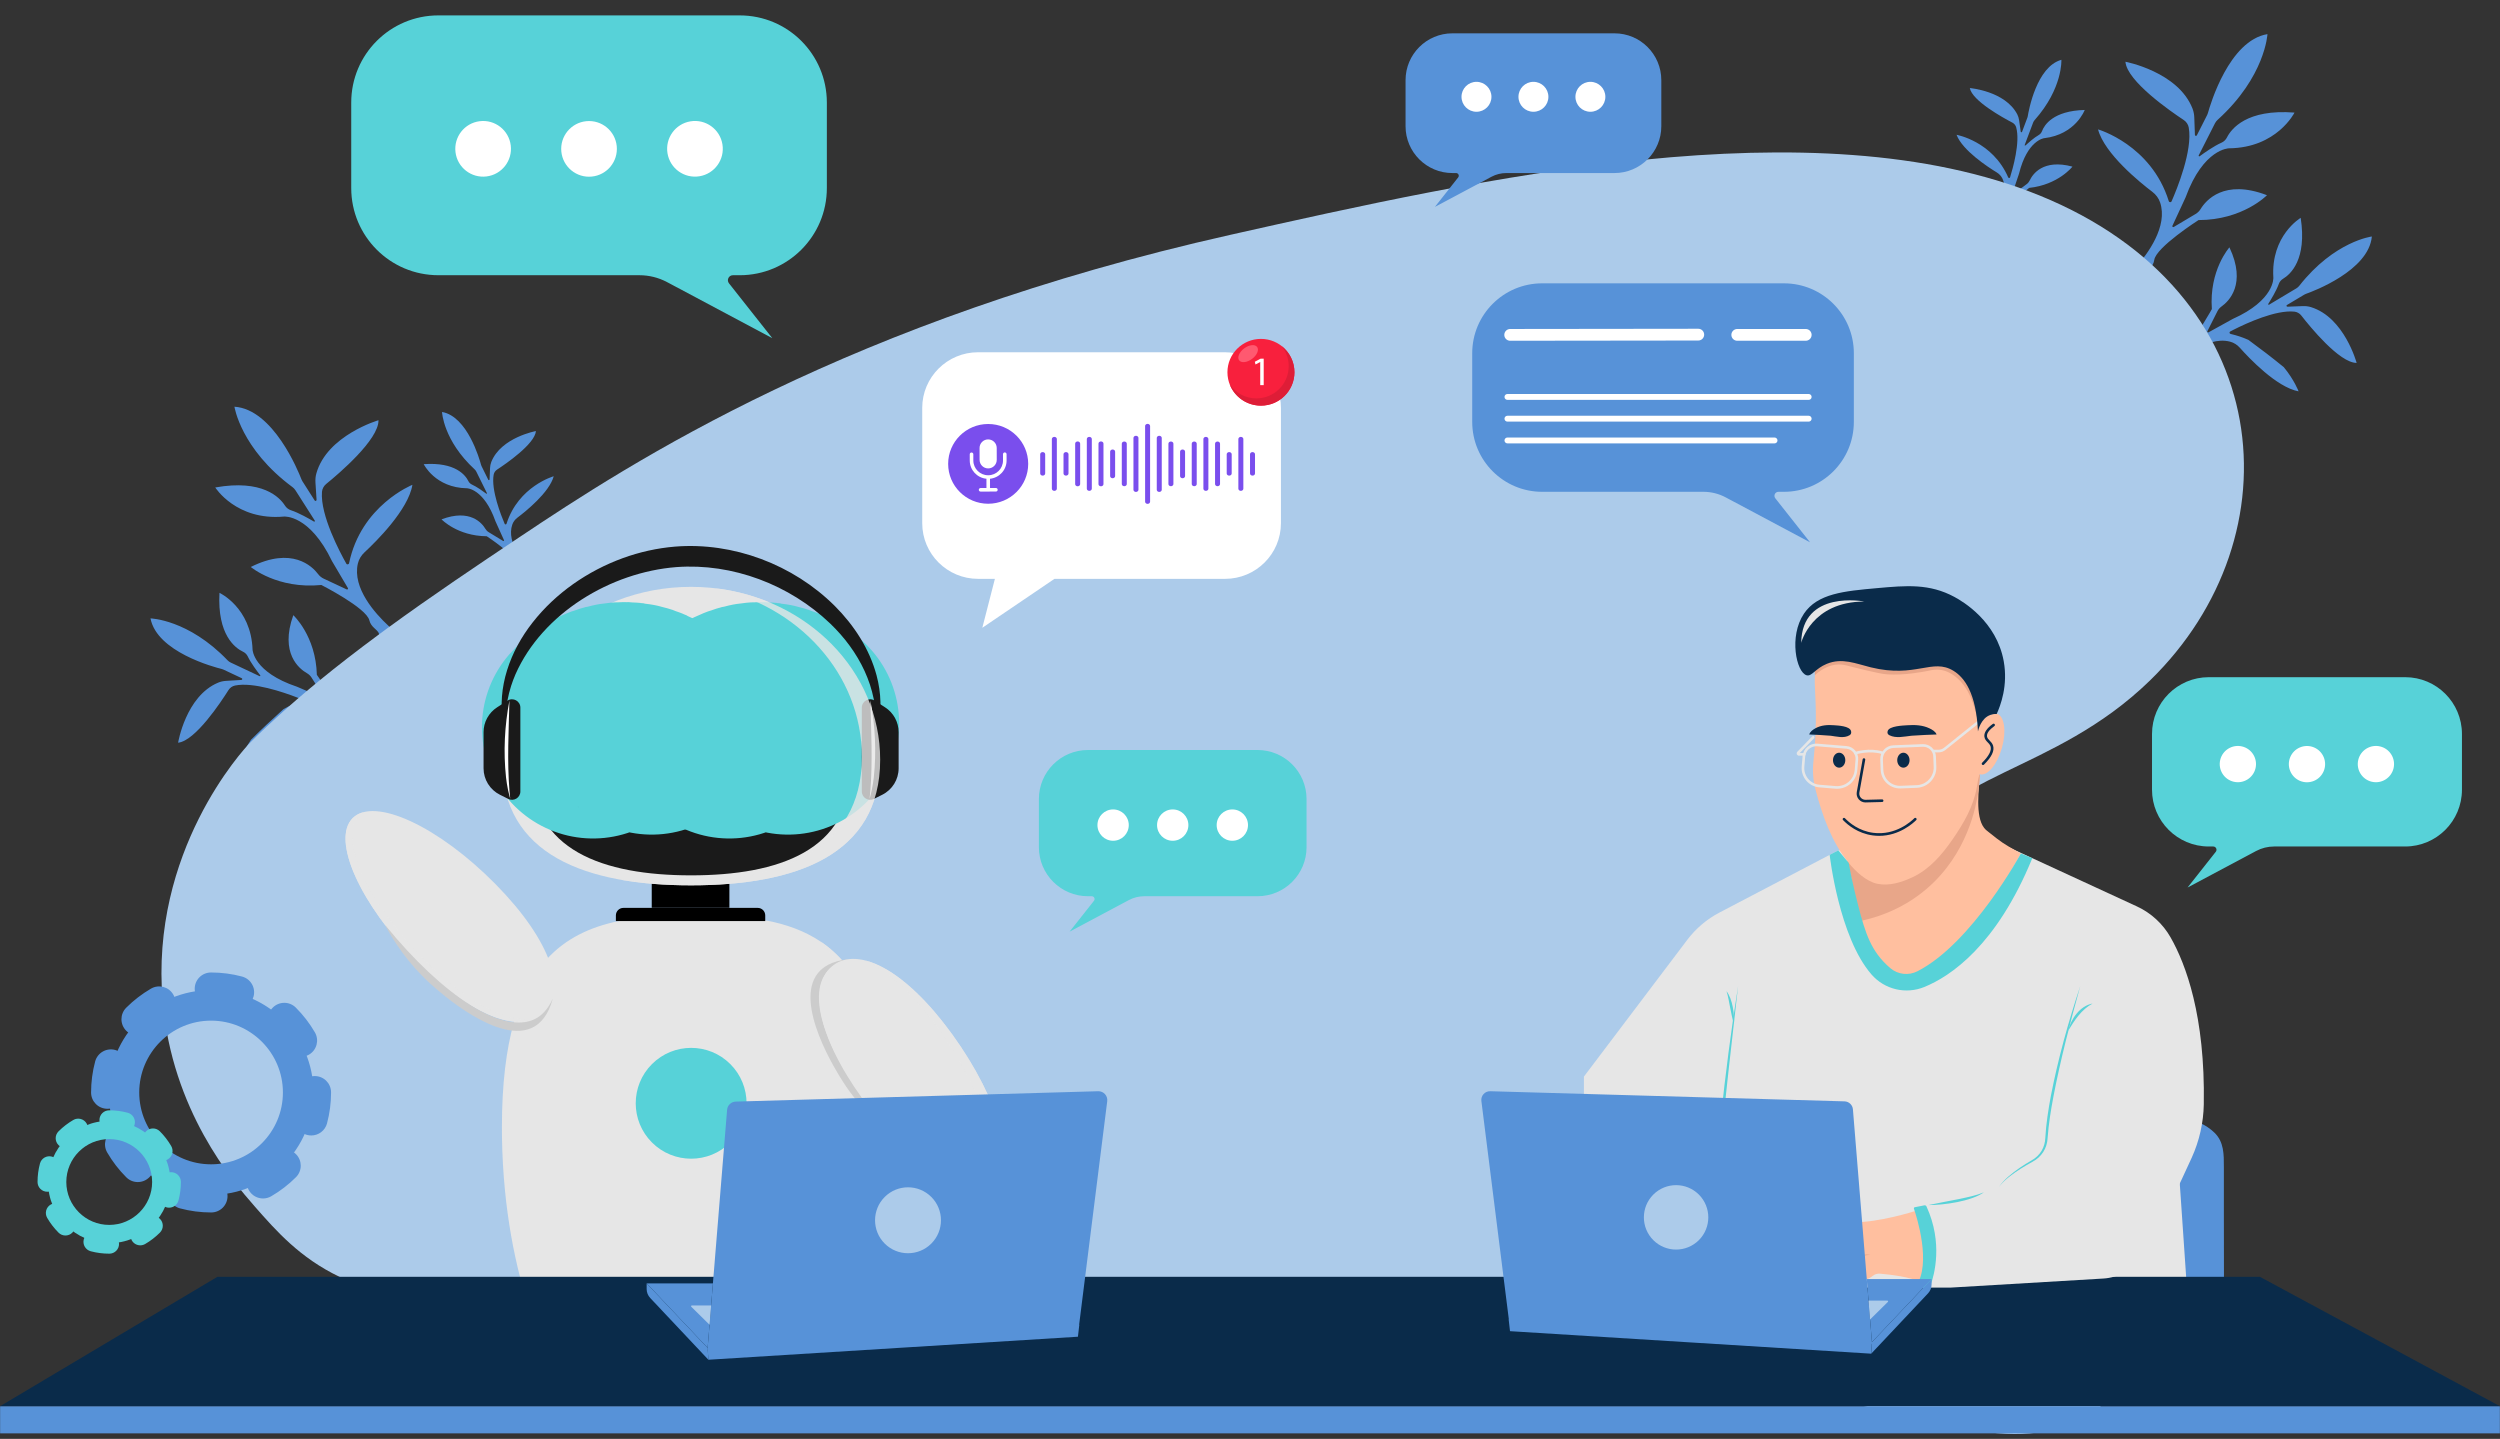 <svg width="450" height="259" viewBox="0 0 450 259" fill="none" xmlns="http://www.w3.org/2000/svg">
<rect x="0" y="0" width="450" height="259" fill="#333333" stroke="none"/>
<g clip-path="url(#clip0_48_16781)">
<path d="M88.863 85.435C88.931 85.065 89.152 84.737 89.47 84.529C91.034 83.507 96.275 79.918 96.468 77.589C96.468 77.589 90.191 78.737 88.434 83.145C88.296 83.492 88.226 83.859 88.21 84.229L88.122 86.306C88.117 86.432 87.946 86.473 87.89 86.361L86.674 83.897C86.639 83.825 86.611 83.751 86.59 83.673C86.318 82.649 84.124 74.947 79.565 74.156C79.565 74.156 79.782 79.267 85.426 84.48C85.554 84.598 85.661 84.738 85.738 84.895L87.651 88.765C87.687 88.838 87.599 88.912 87.535 88.863C87.017 88.474 85.847 87.625 84.954 87.223C84.667 87.094 84.439 86.871 84.301 86.589C83.788 85.549 81.973 83.138 76.27 83.55C76.27 83.55 78.328 87.793 84.047 87.889C84.047 87.889 87.094 87.925 89.178 93.817L90.721 97.233C90.766 97.331 90.654 97.43 90.562 97.374L87.965 95.794C87.717 95.644 87.514 95.433 87.366 95.183C86.767 94.178 84.63 91.534 79.476 93.484C79.476 93.484 82.334 96.487 87.615 96.525C87.615 96.525 92.658 99.822 92.855 101.346C93.051 102.868 95.164 102.704 92.507 104.815C92.507 104.815 90.519 107.84 97.596 106.024C97.596 106.024 101.02 106.036 96.652 109.039C96.652 109.039 91.633 114.126 96.013 114.734C96.013 114.734 96.013 114.734 96.014 114.734C96.524 114.805 97.159 114.816 97.947 114.75C97.947 114.75 107.102 114.336 105.017 117.048C105.017 117.048 100.967 121.741 106.443 121.505C106.443 121.505 109.934 121.63 110.701 123.436L110.699 123.438C110.699 123.438 110.7 123.438 110.701 123.437C110.703 123.442 110.705 123.446 110.708 123.451C110.783 123.634 110.892 123.802 111.016 123.955L113.869 127.518L117.63 132.15C117.773 132.327 117.737 132.592 117.549 132.732C117.44 132.813 117.379 132.931 117.368 133.053C117.357 133.177 117.398 133.304 117.495 133.397L121.796 137.554C121.984 137.735 122.157 137.929 122.317 138.134L126.414 143.403C126.493 143.505 126.486 143.643 126.413 143.741L126.306 143.83C126.224 143.869 126.201 143.976 126.262 144.041L126.269 144.049C126.967 143.331 127.669 142.616 128.373 141.904C128.233 141.915 128.094 141.854 128.013 141.729L124.63 136.435C124.611 136.405 124.585 136.385 124.555 136.37V136.369L124.553 136.37C124.489 136.339 124.409 136.34 124.345 136.388C124.246 136.462 124.108 136.444 124.036 136.346L120.151 131.044L120.126 131.009C120.137 130.991 120.145 130.978 120.145 130.978L120.118 130.998L116.346 125.848C116.356 125.828 116.363 125.815 116.363 125.815L116.337 125.835L116.078 125.481L112.75 120.938C112.408 120.472 111.929 120.126 111.376 119.945C110.757 119.743 109.931 119.508 109.326 119.464C108.77 119.423 108.222 119.319 107.696 119.15C107.632 119.129 107.597 119.061 107.617 118.995L108.518 116.059L108.562 115.915C108.677 115.542 108.684 115.147 108.582 114.776C108.382 114.052 107.866 112.963 106.553 112.689L103.396 112.426L103.397 112.42L103.392 112.425L99.438 112.096C99.253 112.081 99.075 112.016 98.936 111.896C98.925 111.887 98.914 111.875 98.904 111.865C98.904 111.863 98.907 111.862 98.907 111.862L98.904 111.864C98.605 111.574 98.444 110.946 99.895 109.697C99.895 109.697 100.727 109.204 101.592 108.265C102.335 107.458 103.101 106.321 103.386 104.882C103.478 104.414 103.408 103.935 103.198 103.517C102.971 103.069 102.599 102.486 102.048 102.054C101.369 101.52 100.419 101.212 99.132 101.663L96.269 102.907C96.008 103.02 95.709 102.961 95.52 102.76C94.439 101.613 91.082 97.701 92.21 94.431C92.383 93.929 92.715 93.493 93.142 93.172C94.605 92.069 98.882 88.646 99.671 85.724C99.671 85.724 93.324 87.516 91.177 94.269C91.126 94.429 90.906 94.446 90.842 94.296C90.221 92.846 88.358 88.171 88.861 85.432L88.863 85.435Z" fill="#5792D8"/>
<path d="M127.444 166.449C127.321 166.265 127.111 166.185 126.907 166.212H126.905C126.791 166.228 126.68 166.276 126.586 166.362C126.326 166.602 125.924 166.578 125.709 166.31L119.787 158.952C119.753 158.91 119.71 158.882 119.663 158.864C119.561 158.826 119.44 158.845 119.351 158.926C119.214 159.053 119.003 159.047 118.881 158.914L112.203 151.621L112.161 151.574C112.175 151.542 112.183 151.524 112.183 151.524L112.146 151.558L105.661 144.476C105.676 144.442 105.681 144.424 105.681 144.424L105.645 144.458L105.199 143.972L99.479 137.724C98.891 137.083 98.117 136.642 97.257 136.46C96.296 136.257 95.019 136.038 94.102 136.069C93.261 136.097 92.422 136.028 91.604 135.859C91.504 135.839 91.44 135.742 91.46 135.641L92.39 130.896C92.502 130.321 92.45 129.731 92.238 129.194C91.823 128.145 90.875 126.603 88.859 126.402L84.077 126.513C84.078 126.508 84.078 126.505 84.078 126.505L84.072 126.514L78.082 126.652C77.802 126.659 77.524 126.59 77.296 126.432C77.279 126.42 77.261 126.407 77.243 126.393C77.243 126.392 77.245 126.39 77.246 126.388L77.242 126.393C76.746 126.006 76.404 125.093 78.385 122.999C78.385 122.999 79.557 122.132 80.706 120.593V120.592C81.694 119.27 82.664 117.452 82.863 115.26C82.927 114.548 82.745 113.843 82.362 113.254C81.444 111.842 79.334 109.545 75.961 111.135L71.859 113.445C71.486 113.656 71.029 113.617 70.711 113.346C70.484 113.152 70.196 112.899 69.867 112.595C67.588 110.477 63.389 105.868 64.415 101.447C64.595 100.67 65.025 99.967 65.614 99.419C67.637 97.542 73.514 91.755 74.233 87.269C74.233 87.269 64.987 90.953 62.837 101.369C62.786 101.615 62.46 101.677 62.34 101.461C61.176 99.397 57.634 92.721 57.953 88.553C57.996 87.99 58.278 87.466 58.722 87.105C60.908 85.331 68.207 79.142 68.127 75.638C68.127 75.638 58.884 78.349 56.946 85.205C56.794 85.744 56.748 86.304 56.783 86.857L56.981 89.97C56.993 90.16 56.743 90.248 56.642 90.089L54.424 86.607C54.36 86.506 54.306 86.4 54.262 86.287C53.691 84.803 49.171 73.661 42.198 73.207C42.198 73.207 43.337 80.797 52.644 87.677C52.854 87.832 53.037 88.025 53.178 88.246L56.666 93.715C56.732 93.817 56.611 93.942 56.507 93.881C55.668 93.381 53.776 92.301 52.37 91.844C51.92 91.697 51.542 91.399 51.289 91.002C50.353 89.531 47.244 86.223 38.746 87.745C38.746 87.745 42.511 93.748 51.115 92.981C51.115 92.981 55.697 92.55 59.764 101.009L62.625 105.859C62.707 105.998 62.555 106.164 62.409 106.096L58.256 104.151C57.86 103.967 57.521 103.684 57.259 103.336C56.2 101.931 52.571 98.328 45.141 102.055C45.141 102.055 49.91 106.082 57.847 105.297C57.847 105.297 65.946 109.415 66.482 111.655C66.766 112.839 67.777 113.235 68.13 113.872C68.446 114.441 68.236 115.202 66.512 116.887C66.512 116.887 65.456 118.927 67.556 119.302C68.686 119.503 70.729 119.223 74.347 117.881C74.347 117.881 79.49 117.353 73.41 122.53C73.41 122.53 70.689 125.923 70.425 128.448C70.422 128.438 70.419 128.429 70.416 128.419C69.857 126.627 68.177 127.772 68.177 127.772C65.432 131.352 65.6 128.542 63.57 128.318C61.934 128.136 58.69 123.802 57.491 122.126C57.203 121.721 57.033 121.472 57.033 121.472C56.856 114.455 52.794 110.731 52.794 110.731C50.324 117.625 53.891 120.401 55.243 121.172C55.578 121.364 55.864 121.629 56.07 121.954L56.629 122.836L58.234 125.368C58.31 125.488 58.18 125.64 58.049 125.583L54.942 124.247L53.469 123.614C45.582 120.986 45.461 116.938 45.461 116.938C45.196 109.342 39.504 106.71 39.504 106.71C39.093 114.296 42.343 116.65 43.739 117.307C44.116 117.485 44.42 117.782 44.598 118.159C45.154 119.336 46.31 120.87 46.841 121.548C46.908 121.632 46.81 121.751 46.714 121.706L41.52 119.257C41.311 119.158 41.121 119.02 40.961 118.853C33.891 111.477 27.089 111.312 27.089 111.312C28.249 117.351 38.547 120.081 39.915 120.418C40.019 120.443 40.118 120.478 40.214 120.524L43.521 122.08C43.671 122.151 43.62 122.38 43.452 122.39L40.693 122.557C40.202 122.586 39.713 122.687 39.256 122.88C33.435 125.32 32.059 133.687 32.059 133.687C35.151 133.374 39.8 126.324 41.122 124.223C41.391 123.795 41.822 123.493 42.312 123.393C45.577 122.732 50.97 124.578 53.437 125.531C53.713 125.638 53.954 125.734 54.149 125.813C54.351 125.896 54.333 126.187 54.122 126.259C52.985 126.642 51.958 127.115 51.029 127.646C48.999 129.461 47.041 131.3 45.176 133.158C43.514 135.642 42.96 137.748 42.96 137.748C46.828 136.631 51.279 130.867 52.71 128.896C53.127 128.321 53.699 127.869 54.363 127.627C58.684 126.051 63.969 130.417 65.521 131.826C65.793 132.073 65.877 132.468 65.734 132.817L64.148 136.651C63.579 138.372 64.01 139.628 64.737 140.516C65.327 141.239 66.11 141.719 66.711 142.009C67.272 142.279 67.912 142.36 68.531 142.227C70.439 141.814 71.932 140.768 72.988 139.762C74.217 138.589 74.853 137.472 74.853 137.472C76.478 135.514 77.32 135.712 77.712 136.103L77.71 136.107C77.71 136.107 77.712 136.105 77.714 136.104C77.727 136.118 77.742 136.132 77.754 136.147C77.917 136.328 78.009 136.563 78.033 136.808L78.565 142.054L78.559 142.06C78.559 142.06 78.564 142.058 78.566 142.058L78.99 146.246C79.387 147.985 80.847 148.644 81.816 148.892C82.311 149.018 82.836 148.999 83.33 148.838L83.52 148.776L87.403 147.509C87.491 147.48 87.582 147.525 87.611 147.61C87.849 148.306 88.001 149.031 88.069 149.768C88.142 150.572 88.474 151.663 88.757 152.481C89.011 153.211 89.483 153.839 90.112 154.282L90.954 154.875L96.234 158.595L96.71 158.931L96.685 158.967C96.685 158.967 96.7 158.959 96.728 158.944L103.668 163.833L103.641 163.868C103.641 163.868 103.656 163.86 103.684 163.843L103.729 163.875L110.875 168.91C111.006 169.002 111.034 169.185 110.937 169.319C110.848 169.445 110.879 169.618 111.007 169.697L118.13 174.064C118.388 174.223 118.453 174.572 118.27 174.825C118.205 174.915 118.175 175.019 118.174 175.119V175.121C118.171 175.301 118.266 175.477 118.44 175.564L119.504 176.097C120.525 175.041 121.542 173.981 122.557 172.918L121.162 171.68C121.074 171.602 120.933 171.635 120.882 171.744L120.767 171.888C120.638 171.987 120.454 172.001 120.317 171.898L113.211 166.581C112.933 166.374 112.672 166.147 112.427 165.904L106.795 160.287C106.668 160.162 106.498 160.11 106.334 160.128C106.172 160.146 106.016 160.229 105.91 160.375C105.728 160.628 105.377 160.684 105.138 160.498L98.887 155.61L94.079 151.905C93.871 151.745 93.648 151.604 93.402 151.508C93.395 151.506 93.39 151.503 93.384 151.5C93.384 151.498 93.385 151.498 93.385 151.496L93.382 151.499C90.961 150.524 90.711 145.888 90.711 145.888C90.894 138.607 84.75 144.1 84.75 144.1C81.192 146.935 81.523 134.762 81.523 134.762C81.591 133.714 81.561 132.87 81.455 132.194C81.323 131.353 81.07 130.774 80.735 130.403C84.453 130.208 88.889 130.48 87.245 133.148C87.245 133.148 81.91 140.793 90.096 139.57C90.096 139.57 95.359 139.2 96.798 141.774L96.794 141.777C96.794 141.777 96.798 141.775 96.799 141.775C96.803 141.782 96.807 141.788 96.811 141.794C96.953 142.056 97.144 142.287 97.354 142.497L102.205 147.359L108.591 153.671C108.835 153.911 108.821 154.313 108.561 154.552C108.411 154.69 108.339 154.877 108.341 155.06C108.343 155.154 108.365 155.246 108.405 155.331C108.446 155.415 108.506 155.491 108.586 155.554L115.708 161.071C116.017 161.311 116.309 161.573 116.582 161.853L123.572 169.062C123.708 169.202 123.718 169.409 123.624 169.567L123.479 169.716C123.361 169.788 123.345 169.951 123.445 170.039L124.461 170.924C125.632 169.697 126.804 168.47 127.982 167.248L127.444 166.449ZM73.896 133.179C70.005 139.054 69.907 134.505 69.907 134.505C70.413 132.377 70.603 130.866 70.594 129.803C70.933 130.561 71.763 131.077 73.358 131.128C74.135 131.153 75.091 131.068 76.263 130.844C76.263 130.844 76.503 130.808 76.91 130.756C75.302 131.743 73.896 133.179 73.896 133.179Z" fill="#5792D8"/>
<path d="M362.908 22.906C362.804 22.544 362.551 22.24 362.214 22.065C360.557 21.202 354.988 18.146 354.566 15.849C354.566 15.849 360.925 16.373 363.109 20.585C363.28 20.917 363.386 21.276 363.438 21.642L363.731 23.7C363.748 23.825 363.923 23.849 363.967 23.732L364.934 21.16C364.962 21.085 364.982 21.009 364.996 20.93C365.165 19.884 366.59 12.003 371.049 10.767C371.049 10.767 371.337 15.874 366.233 21.619C366.117 21.749 366.025 21.899 365.963 22.062L364.441 26.102C364.413 26.178 364.508 26.242 364.567 26.188C365.044 25.75 366.125 24.79 366.974 24.302C367.246 24.146 367.451 23.9 367.561 23.607C367.969 22.521 369.538 19.943 375.253 19.791C375.253 19.791 373.624 24.216 367.942 24.875C367.942 24.875 364.912 25.211 363.42 31.28L362.22 34.831C362.186 34.932 362.306 35.02 362.392 34.956L364.822 33.128C365.053 32.954 365.235 32.723 365.358 32.461C365.854 31.401 367.721 28.561 373.041 29.992C373.041 29.992 370.494 33.263 365.242 33.821C365.242 33.821 360.548 37.599 360.503 39.134C360.458 40.669 358.34 40.713 361.191 42.553C361.191 42.553 363.467 45.367 356.246 44.257C356.246 44.257 352.84 44.606 357.481 47.165C357.481 47.165 362.977 51.732 358.679 52.769H358.68C358.68 52.769 358.68 52.769 358.679 52.769C358.179 52.889 357.547 52.963 356.757 52.975C356.757 52.975 347.606 53.465 349.948 55.959C349.948 55.959 354.44 60.23 348.968 60.534C348.968 60.534 345.506 61.002 344.92 62.876L344.923 62.877C344.923 62.877 344.921 62.877 344.919 62.877C344.918 62.882 344.916 62.886 344.914 62.891C344.857 63.081 344.765 63.257 344.657 63.423L342.169 67.249L338.882 72.23C338.756 72.42 338.82 72.68 339.02 72.801C339.137 72.871 339.208 72.983 339.231 73.103C339.255 73.225 339.226 73.356 339.14 73.458L335.268 78.019C335.1 78.217 334.946 78.427 334.808 78.647L331.25 84.294C331.181 84.403 331.202 84.54 331.285 84.63L331.399 84.707C331.484 84.739 331.517 84.843 331.464 84.914L331.457 84.923C330.691 84.277 329.923 83.635 329.152 82.996C329.292 82.993 329.425 82.918 329.492 82.786L332.337 77.185C332.353 77.153 332.378 77.131 332.406 77.113V77.112H332.408C332.469 77.075 332.549 77.069 332.617 77.11C332.723 77.174 332.859 77.142 332.92 77.038L336.264 71.379L336.285 71.343C336.273 71.326 336.264 71.314 336.264 71.314L336.293 71.332L339.539 65.835C339.527 65.817 339.519 65.803 339.519 65.803L339.548 65.821L339.771 65.443L342.635 60.595C342.93 60.096 343.372 59.705 343.904 59.471C344.5 59.209 345.299 58.894 345.897 58.79C346.446 58.695 346.98 58.537 347.488 58.317C347.55 58.29 347.578 58.219 347.551 58.154L346.365 55.321L346.307 55.183C346.157 54.823 346.11 54.431 346.175 54.053C346.302 53.311 346.708 52.178 347.989 51.775L351.104 51.203L351.102 51.197L351.107 51.202L355.009 50.485C355.192 50.452 355.362 50.368 355.489 50.236C355.499 50.225 355.508 50.214 355.518 50.203C355.517 50.202 355.515 50.199 355.515 50.199L355.519 50.202C355.788 49.883 355.887 49.242 354.32 48.143C354.32 48.143 353.443 47.734 352.489 46.885C351.67 46.155 350.795 45.099 350.37 43.694C350.232 43.239 350.254 42.754 350.423 42.318C350.605 41.85 350.917 41.233 351.423 40.748C352.047 40.15 352.962 39.751 354.287 40.073L357.259 41.028C357.53 41.115 357.821 41.028 357.99 40.808C358.952 39.56 361.907 35.336 360.463 32.194C360.24 31.712 359.868 31.31 359.411 31.032C357.846 30.08 353.253 27.095 352.18 24.264C352.18 24.264 358.672 25.422 361.474 31.93C361.541 32.084 361.761 32.08 361.81 31.924C362.285 30.419 363.679 25.584 362.908 22.908V22.906Z" fill="#5792D8"/>
<path d="M332.041 108.174C333.333 109.274 334.62 110.379 335.907 111.486L336.83 110.505C336.922 110.408 336.889 110.247 336.765 110.187L336.606 110.053C336.497 109.905 336.487 109.698 336.608 109.546L342.853 101.683C343.097 101.377 343.362 101.087 343.646 100.818L350.189 94.626C350.263 94.556 350.315 94.474 350.348 94.387C350.38 94.299 350.392 94.204 350.385 94.111C350.369 93.929 350.279 93.749 350.116 93.627C349.834 93.415 349.781 93.016 350 92.753L355.733 85.843L360.082 80.527C360.27 80.297 360.436 80.048 360.552 79.774C360.556 79.768 360.559 79.761 360.563 79.754C360.563 79.754 360.566 79.754 360.567 79.755L360.564 79.752C361.742 77.049 367.017 76.899 367.017 76.899C375.283 77.309 369.221 70.227 369.221 70.227C367.322 67.734 371.71 67.026 375.429 66.854C375.131 67.256 374.938 67.857 374.889 68.707C374.849 69.391 374.903 70.233 375.073 71.269C375.073 71.269 376.603 83.35 372.783 80.88C372.783 80.88 366.127 76.019 367.027 83.247C367.027 83.247 367.235 87.885 364.922 89.094L364.919 89.091C364.919 89.091 364.92 89.093 364.92 89.095C364.914 89.098 364.909 89.102 364.902 89.105C364.668 89.225 364.459 89.386 364.268 89.567L359.849 93.728L354.109 99.207C353.89 99.416 353.535 99.396 353.329 99.162C353.209 99.026 353.045 98.959 352.883 98.958C352.717 98.956 352.553 99.024 352.44 99.162L347.389 105.306C347.168 105.573 346.931 105.823 346.676 106.057L340.128 112.048C340.001 112.165 339.817 112.17 339.678 112.082L339.55 111.951C339.489 111.847 339.345 111.829 339.265 111.915L337.999 113.285C339.114 114.242 340.23 115.197 341.351 116.147L342.357 115.512C342.522 115.408 342.599 115.224 342.579 115.045L342.578 115.043C342.566 114.943 342.526 114.843 342.453 114.759C342.246 114.525 342.276 114.173 342.518 113.989L349.175 108.941C349.295 108.849 349.309 108.674 349.208 108.558C349.099 108.434 349.109 108.249 349.229 108.144L355.845 102.43L355.886 102.394C355.916 102.408 355.931 102.415 355.931 102.415L355.901 102.382L362.326 96.833C362.356 96.846 362.371 96.852 362.371 96.852L362.342 96.819L362.783 96.438L367.671 92.215L368.451 91.543C369.033 91.039 369.441 90.368 369.622 89.617C369.822 88.775 370.045 87.656 370.039 86.848C370.034 86.108 370.114 85.372 370.282 84.655C370.303 84.568 370.39 84.514 370.48 84.534L374.468 85.413L374.663 85.456C375.171 85.568 375.695 85.535 376.176 85.36C377.116 85.018 378.503 84.218 378.727 82.449L378.737 78.239L378.744 78.24L378.737 78.235L378.75 72.963C378.75 72.716 378.817 72.473 378.962 72.277C378.973 72.262 378.985 72.246 378.998 72.231C379 72.231 379.001 72.233 379.002 72.233L379 72.23C379.352 71.802 380.169 71.521 381.98 73.309C381.98 73.309 382.723 74.359 384.061 75.404C385.211 76.302 386.8 77.196 388.739 77.419C389.369 77.49 389.998 77.347 390.529 77.023C391.099 76.674 391.831 76.12 392.347 75.343C392.983 74.387 393.287 73.095 392.552 71.438L390.597 67.779C390.419 67.446 390.463 67.044 390.711 66.772C392.116 65.217 396.944 60.351 401.401 61.495C402.085 61.67 402.699 62.064 403.171 62.594C404.79 64.415 409.787 69.712 413.746 70.443C413.746 70.443 412.987 68.402 411.087 66.093C409.049 64.428 406.92 62.791 404.72 61.185C403.744 60.747 402.675 60.379 401.506 60.108C401.289 60.058 401.242 59.77 401.435 59.668C401.621 59.569 401.852 59.45 402.115 59.317C404.477 58.125 409.661 55.758 412.975 56.093C413.474 56.144 413.932 56.402 414.241 56.801C415.764 58.762 421.085 65.319 424.193 65.326C424.193 65.326 421.999 57.136 415.966 55.28C415.492 55.134 414.996 55.081 414.504 55.1L411.741 55.206C411.573 55.213 411.5 54.99 411.643 54.905L414.78 53.031C414.871 52.976 414.966 52.931 415.067 52.895C416.396 52.425 426.374 48.694 426.934 42.57C426.934 42.57 420.181 43.405 413.872 51.441C413.73 51.623 413.554 51.78 413.355 51.899L408.428 54.847C408.336 54.902 408.227 54.793 408.286 54.703C408.748 53.976 409.747 52.335 410.184 51.109C410.323 50.716 410.596 50.391 410.955 50.176C412.28 49.385 415.282 46.722 414.125 39.213C414.125 39.213 408.72 42.393 409.204 49.979C409.204 49.979 409.482 54.02 401.892 57.411L400.49 58.186L397.529 59.822C397.404 59.891 397.26 59.754 397.324 59.627L398.672 56.948L399.141 56.016C399.314 55.672 399.572 55.38 399.887 55.157C401.157 54.256 404.433 51.142 401.296 44.525C401.296 44.525 397.62 48.631 398.136 55.631C398.136 55.631 397.992 55.897 397.744 56.327C396.716 58.113 393.915 62.746 392.305 63.088C390.306 63.511 390.751 66.291 387.666 62.999C387.666 62.999 385.881 62.025 385.502 63.863C385.5 63.873 385.498 63.883 385.496 63.892C384.984 61.406 381.943 58.298 381.943 58.298C375.381 53.745 380.552 53.763 380.552 53.763C384.285 54.742 386.346 54.82 387.451 54.508C389.503 53.928 388.251 52.003 388.251 52.003C386.369 50.495 386.086 49.759 386.344 49.161C386.633 48.493 387.6 48 387.765 46.793C388.079 44.511 395.731 39.615 395.731 39.615C403.707 39.614 408.056 35.137 408.056 35.137C400.296 32.16 397.039 36.102 396.124 37.606C395.898 37.979 395.588 38.292 395.212 38.515L391.271 40.859C391.132 40.941 390.964 40.791 391.033 40.645L393.402 35.537C396.616 26.719 401.218 26.696 401.218 26.696C409.856 26.611 413.012 20.267 413.012 20.267C404.404 19.59 401.636 23.188 400.85 24.744C400.638 25.165 400.291 25.499 399.857 25.689C398.503 26.283 396.727 27.543 395.941 28.123C395.843 28.195 395.711 28.082 395.766 27.974L398.698 22.188C398.817 21.954 398.979 21.745 399.173 21.569C407.757 13.805 408.143 6.141 408.143 6.141C401.248 7.28 397.849 18.813 397.426 20.346C397.394 20.462 397.35 20.573 397.297 20.68L395.432 24.363C395.348 24.531 395.09 24.468 395.083 24.278L394.973 21.161C394.953 20.607 394.852 20.055 394.648 19.533C392.044 12.902 382.578 11.115 382.578 11.115C382.844 14.609 390.718 20.049 393.068 21.599C393.545 21.914 393.877 22.408 393.976 22.964C394.704 27.08 391.836 34.072 390.882 36.241C390.783 36.468 390.453 36.438 390.378 36.198C387.212 26.045 377.648 23.29 377.648 23.29C378.806 27.683 385.224 32.862 387.423 34.532C388.063 35.018 388.56 35.675 388.816 36.431C390.273 40.729 386.548 45.73 384.489 48.062C384.192 48.397 383.93 48.678 383.723 48.893C383.434 49.194 382.983 49.278 382.59 49.105L378.28 47.21C374.766 45.96 372.893 48.453 372.119 49.949C371.795 50.573 371.684 51.292 371.818 51.995C372.232 54.158 373.377 55.871 374.49 57.089L374.491 57.09C375.786 58.508 377.038 59.255 377.038 59.255C379.214 61.143 378.965 62.086 378.51 62.52L378.505 62.516C378.505 62.516 378.507 62.52 378.509 62.521C378.493 62.537 378.475 62.551 378.46 62.565C378.249 62.744 377.98 62.84 377.7 62.862L371.726 63.314L371.719 63.306C371.719 63.306 371.719 63.309 371.721 63.314L366.951 63.675C364.965 64.074 364.174 65.701 363.863 66.786C363.705 67.341 363.712 67.934 363.88 68.495L365.272 73.125C365.302 73.224 365.249 73.326 365.15 73.357C364.353 73.606 363.525 73.757 362.685 73.812C361.77 73.872 360.52 74.216 359.584 74.512C358.747 74.777 358.019 75.292 357.498 75.989L352.421 82.77L352.025 83.297L351.985 83.267C351.985 83.267 351.992 83.285 352.01 83.317L346.255 91.004L346.215 90.975C346.215 90.975 346.224 90.991 346.242 91.022L346.205 91.073L340.278 98.988C340.169 99.133 339.96 99.159 339.811 99.047C339.715 98.975 339.593 98.968 339.495 99.016C339.45 99.038 339.41 99.07 339.38 99.115L334.212 107.021C334.025 107.309 333.627 107.371 333.344 107.159C333.242 107.084 333.127 107.046 333.012 107.042H333.01C332.805 107.035 332.603 107.136 332.499 107.33L332.043 108.179L332.041 108.174ZM379.268 66.827C379.679 66.839 379.922 66.851 379.922 66.851C381.111 66.959 382.07 66.948 382.841 66.847C384.424 66.639 385.198 66.044 385.461 65.256C385.557 66.315 385.895 67.8 386.608 69.867C386.608 69.867 386.958 74.404 382.508 68.941C382.508 68.941 380.967 67.65 379.269 66.826L379.268 66.827Z" fill="#5792D8"/>
<path d="M387.018 122.465C369.496 139.538 348.899 139.122 343.86 153.904C337.278 173.209 369.86 181.392 381.172 214.225C383.518 221.032 393.121 248.906 371.887 256.601C358.162 261.576 343.885 253.363 303.108 246.326C245.169 236.329 175.097 235.772 144.08 235.526C122.452 235.354 116.555 229.988 101.5 230.939C84.977 231.983 74.114 236.077 61.089 229.82C53.954 226.393 49.715 221.563 45.862 217.173C41.772 212.512 30.973 199.846 29.282 180.228C26.961 153.294 43.681 135.009 45.113 133.583C46.971 131.731 48.922 129.898 50.945 128.09C51.735 127.384 52.534 126.682 53.345 125.983C53.841 125.554 54.342 125.127 54.845 124.702C55.402 124.231 55.962 123.763 56.526 123.296C56.812 123.06 57.098 122.824 57.385 122.589C60.821 119.776 64.383 117.03 67.987 114.363C68.564 113.937 69.14 113.513 69.719 113.09C77.775 107.205 85.967 101.728 93.332 96.802C113.758 83.144 152.724 57.708 221.519 42.257C266.418 32.173 326.552 18.667 367.158 35.202C410.032 52.662 413.669 96.499 387.017 122.466L387.018 122.465Z" fill="#ACCBEA"/>
<path d="M432.931 121.893H397.582C391.938 121.893 387.362 126.468 387.362 132.113V142.149C387.362 147.793 391.938 152.369 397.582 152.369H398.383C398.872 152.369 399.146 152.933 398.843 153.318L393.763 159.752L406.102 153.179C407.101 152.647 408.215 152.369 409.346 152.369H432.931C438.575 152.369 443.151 147.793 443.151 142.149V132.113C443.151 126.468 438.575 121.893 432.931 121.893Z" fill="#57D2D8"/>
<path d="M405.994 138.285C406.408 136.53 405.321 134.772 403.566 134.358C401.811 133.943 400.053 135.03 399.639 136.785C399.224 138.54 400.311 140.299 402.066 140.713C403.821 141.127 405.58 140.04 405.994 138.285Z" fill="white"/>
<path d="M416.506 140.561C418.171 139.871 418.962 137.961 418.272 136.295C417.582 134.629 415.673 133.838 414.007 134.528C412.341 135.218 411.55 137.128 412.24 138.794C412.93 140.46 414.84 141.251 416.506 140.561Z" fill="white"/>
<path d="M430.842 138.285C431.256 136.53 430.169 134.772 428.414 134.358C426.659 133.943 424.901 135.03 424.486 136.785C424.072 138.54 425.159 140.299 426.914 140.713C428.669 141.127 430.427 140.04 430.842 138.285Z" fill="white"/>
<path d="M78.906 2.772H133.15C141.812 2.772 148.833 9.794 148.833 18.455V33.856C148.833 42.518 141.812 49.54 133.15 49.54H131.921C131.17 49.54 130.75 50.407 131.216 50.996L139.011 60.869L120.076 50.782C118.544 49.966 116.834 49.539 115.098 49.539H78.906C70.244 49.539 63.222 42.517 63.222 33.856V18.455C63.222 9.793 70.244 2.771 78.906 2.771V2.772Z" fill="#57D2D8"/>
<path d="M125.897 31.73C128.628 31.287 130.482 28.713 130.039 25.982C129.596 23.251 127.023 21.397 124.291 21.84C121.56 22.283 119.706 24.857 120.149 27.588C120.592 30.319 123.166 32.173 125.897 31.73Z" fill="white"/>
<path d="M106.519 31.784C109.273 31.512 111.284 29.059 111.012 26.306C110.739 23.552 108.286 21.541 105.533 21.814C102.78 22.086 100.768 24.539 101.041 27.292C101.313 30.046 103.766 32.057 106.519 31.784Z" fill="white"/>
<path d="M87.575 31.76C90.322 31.422 92.273 28.921 91.935 26.175C91.597 23.429 89.097 21.477 86.351 21.816C83.605 22.154 81.653 24.654 81.991 27.4C82.329 30.146 84.829 32.098 87.575 31.76Z" fill="white"/>
<path d="M37.994 218.242C36.101 218.242 34.221 217.995 32.406 217.509C30.841 217.09 29.914 215.482 30.333 213.918C30.752 212.354 32.36 211.426 33.924 211.845C35.245 212.199 36.614 212.379 37.994 212.379H38.016C38.016 212.379 38.021 212.379 38.023 212.379C39.639 212.379 40.952 213.687 40.955 215.303C40.959 216.923 39.649 218.238 38.03 218.242H37.994ZM47.349 215.726C46.339 215.726 45.356 215.204 44.811 214.268C43.998 212.868 44.473 211.073 45.872 210.26C47.059 209.57 48.154 208.725 49.127 207.749C50.27 206.603 52.127 206.6 53.273 207.744C54.42 208.887 54.422 210.743 53.279 211.89C51.947 213.226 50.446 214.382 48.819 215.328C48.356 215.598 47.848 215.726 47.348 215.726H47.349ZM24.803 212.772C24.053 212.772 23.303 212.485 22.731 211.913C21.396 210.579 20.241 209.077 19.297 207.449C18.485 206.049 18.962 204.254 20.363 203.442C21.764 202.63 23.558 203.107 24.37 204.508C25.059 205.696 25.902 206.792 26.876 207.766C28.021 208.911 28.022 210.767 26.876 211.912C26.303 212.484 25.553 212.771 24.802 212.771L24.803 212.772ZM56.033 204.385C55.783 204.385 55.529 204.353 55.275 204.286C53.711 203.868 52.781 202.261 53.198 200.697C53.549 199.382 53.727 198.019 53.727 196.645V196.623C53.727 195.004 55.04 193.691 56.659 193.691C58.278 193.691 59.591 195.004 59.591 196.623V196.645C59.591 198.529 59.346 200.401 58.864 202.209C58.515 203.52 57.329 204.385 56.034 204.385H56.033ZM19.328 199.58C17.709 199.58 16.395 198.272 16.395 196.652V196.645C16.395 194.755 16.642 192.877 17.127 191.065C17.545 189.501 19.153 188.572 20.717 188.991C22.281 189.41 23.21 191.017 22.791 192.581C22.439 193.9 22.26 195.267 22.26 196.646C22.26 198.265 20.947 199.581 19.328 199.581V199.58ZM54.148 190.231C53.138 190.231 52.155 189.708 51.611 188.771C50.921 187.584 50.077 186.488 49.102 185.516C47.956 184.372 47.955 182.515 49.098 181.37C50.242 180.224 52.098 180.221 53.244 181.365C54.579 182.698 55.736 184.199 56.681 185.827C57.494 187.227 57.019 189.021 55.619 189.835C55.155 190.103 54.648 190.232 54.149 190.232L54.148 190.231ZM24.793 186.392C24.044 186.392 23.294 186.105 22.721 185.534C21.576 184.39 21.575 182.534 22.719 181.388C24.053 180.053 25.554 178.898 27.181 177.952C28.582 177.139 30.375 177.616 31.188 179.017C32.001 180.417 31.524 182.211 30.124 183.024C28.937 183.713 27.841 184.556 26.868 185.531C26.295 186.105 25.544 186.391 24.793 186.391V186.392ZM42.81 181.541C42.56 181.541 42.305 181.508 42.051 181.441C40.735 181.089 39.37 180.911 37.994 180.911H37.979C36.36 180.911 35.047 179.598 35.047 177.979C35.047 176.36 36.36 175.047 37.979 175.047H37.994C39.881 175.047 41.755 175.292 43.566 175.776C45.13 176.193 46.059 177.801 45.642 179.365C45.291 180.676 44.107 181.541 42.811 181.541H42.81Z" fill="#5792D8"/>
<path d="M37.993 215.079C27.829 215.079 19.561 206.81 19.561 196.646C19.561 186.482 27.829 178.213 37.993 178.213C48.158 178.213 56.426 186.482 56.426 196.646C56.426 206.81 48.158 215.079 37.993 215.079ZM37.993 183.715C30.864 183.715 25.063 189.516 25.063 196.646C25.063 203.776 30.864 209.577 37.993 209.577C45.123 209.577 50.924 203.776 50.924 196.646C50.924 189.516 45.123 183.715 37.993 183.715Z" fill="#5792D8"/>
<path d="M19.659 225.661C18.529 225.661 17.405 225.514 16.321 225.224C15.387 224.973 14.833 224.013 15.083 223.079C15.334 222.144 16.294 221.59 17.228 221.841C18.017 222.052 18.835 222.159 19.659 222.159H19.673C19.673 222.159 19.676 222.159 19.677 222.159C20.642 222.159 21.426 222.941 21.428 223.907C21.431 224.874 20.649 225.66 19.681 225.662H19.659V225.661ZM25.248 224.159C24.645 224.159 24.058 223.847 23.732 223.288C23.246 222.451 23.53 221.38 24.366 220.893C25.075 220.481 25.73 219.976 26.311 219.394C26.994 218.709 28.103 218.707 28.788 219.39C29.473 220.073 29.474 221.183 28.791 221.867C27.995 222.665 27.099 223.357 26.127 223.922C25.85 224.083 25.547 224.16 25.248 224.16V224.159ZM11.78 222.393C11.332 222.393 10.884 222.223 10.542 221.881C9.745 221.084 9.055 220.187 8.491 219.214C8.006 218.377 8.29 217.305 9.127 216.82C9.964 216.335 11.036 216.62 11.521 217.457C11.932 218.166 12.437 218.821 13.019 219.403C13.703 220.087 13.703 221.196 13.019 221.88C12.677 222.222 12.229 222.393 11.78 222.393ZM30.436 217.383C30.286 217.383 30.135 217.364 29.983 217.324C29.049 217.074 28.493 216.115 28.743 215.18C28.953 214.395 29.058 213.58 29.058 212.76V212.747C29.058 211.779 29.842 210.995 30.81 210.995C31.777 210.995 32.561 211.779 32.561 212.747V212.76C32.561 213.886 32.415 215.004 32.127 216.084C31.918 216.867 31.21 217.384 30.436 217.384V217.383ZM8.509 214.513C7.542 214.513 6.758 213.731 6.758 212.764V212.76C6.758 211.631 6.905 210.509 7.195 209.427C7.445 208.492 8.405 207.937 9.34 208.188C10.274 208.438 10.829 209.398 10.579 210.333C10.368 211.121 10.261 211.937 10.261 212.761C10.261 213.728 9.477 214.515 8.509 214.515V214.513ZM29.31 208.928C28.706 208.928 28.12 208.616 27.794 208.056C27.382 207.347 26.878 206.693 26.296 206.111C25.611 205.428 25.61 204.319 26.293 203.634C26.976 202.949 28.085 202.948 28.77 203.632C29.568 204.428 30.259 205.325 30.824 206.297C31.31 207.133 31.025 208.205 30.189 208.69C29.912 208.851 29.61 208.927 29.311 208.927L29.31 208.928ZM11.774 206.634C11.326 206.634 10.878 206.464 10.536 206.122C9.852 205.438 9.851 204.33 10.534 203.645C11.331 202.848 12.228 202.157 13.2 201.593C14.037 201.107 15.109 201.393 15.594 202.229C16.08 203.065 15.795 204.137 14.958 204.623C14.249 205.034 13.595 205.539 13.013 206.12C12.671 206.463 12.223 206.634 11.774 206.634V206.634ZM22.537 203.737C22.387 203.737 22.235 203.718 22.083 203.677C21.297 203.467 20.481 203.36 19.659 203.36H19.65C18.683 203.36 17.899 202.577 17.899 201.609C17.899 200.641 18.683 199.857 19.65 199.857H19.659C20.786 199.857 21.906 200.004 22.987 200.293C23.921 200.542 24.476 201.502 24.227 202.437C24.018 203.22 23.31 203.736 22.536 203.736L22.537 203.737Z" fill="#57D2D8"/>
<path d="M19.659 223.772C13.587 223.772 8.647 218.832 8.647 212.76C8.647 206.688 13.587 201.748 19.659 201.748C25.732 201.748 30.672 206.688 30.672 212.76C30.672 218.832 25.732 223.772 19.659 223.772ZM19.659 205.035C15.4 205.035 11.935 208.501 11.935 212.76C11.935 217.019 15.4 220.484 19.659 220.484C23.919 220.484 27.384 217.019 27.384 212.76C27.384 208.501 23.919 205.035 19.659 205.035Z" fill="#57D2D8"/>
<path d="M290.602 6H261.434C256.776 6 253 9.776 253 14.434V22.716C253 27.373 256.776 31.149 261.434 31.149H262.094C262.499 31.149 262.724 31.615 262.474 31.932L258.282 37.241L268.464 31.817C269.288 31.378 270.207 31.149 271.141 31.149H290.603C295.261 31.149 299.037 27.373 299.037 22.716V14.434C299.037 9.776 295.261 6 290.603 6L290.602 6Z" fill="#5792D8"/>
<path d="M265.765 20.119C267.253 20.119 268.46 18.913 268.46 17.425C268.46 15.937 267.253 14.73 265.765 14.73C264.278 14.73 263.071 15.937 263.071 17.425C263.071 18.913 264.278 20.119 265.765 20.119Z" fill="white"/>
<path d="M276.017 20.119C277.505 20.119 278.712 18.913 278.712 17.425C278.712 15.937 277.505 14.73 276.017 14.73C274.529 14.73 273.323 15.937 273.323 17.425C273.323 18.913 274.529 20.119 276.017 20.119Z" fill="white"/>
<path d="M286.271 20.119C287.759 20.119 288.965 18.913 288.965 17.425C288.965 15.937 287.759 14.73 286.271 14.73C284.783 14.73 283.577 15.937 283.577 17.425C283.577 18.913 284.783 20.119 286.271 20.119Z" fill="white"/>
<path d="M277.584 51H321.109C328.059 51 333.692 56.634 333.692 63.584V75.941C333.692 82.891 328.059 88.525 321.109 88.525H320.123C319.519 88.525 319.182 89.221 319.556 89.694L325.81 97.617L310.617 89.523C309.388 88.868 308.016 88.525 306.624 88.525H277.584C270.634 88.525 265 82.891 265 75.941V63.584C265 56.634 270.634 51 277.584 51Z" fill="#5792D8"/>
<path d="M271.833 61.337C271.248 61.337 270.774 60.864 270.773 60.279C270.773 59.693 271.246 59.218 271.831 59.217L305.689 59.176H305.691C306.276 59.176 306.75 59.649 306.751 60.234C306.751 60.82 306.277 61.295 305.693 61.295L271.834 61.336H271.833V61.337Z" fill="white"/>
<path d="M325.032 61.337H312.707C312.122 61.337 311.647 60.863 311.647 60.277C311.647 59.691 312.122 59.217 312.707 59.217H325.032C325.618 59.217 326.092 59.691 326.092 60.277C326.092 60.863 325.618 61.337 325.032 61.337Z" fill="white"/>
<path d="M325.563 71.978H271.339C271.046 71.978 270.809 71.741 270.809 71.448C270.809 71.155 271.046 70.918 271.339 70.918H325.563C325.855 70.918 326.093 71.155 326.093 71.448C326.093 71.741 325.855 71.978 325.563 71.978Z" fill="white"/>
<path d="M325.562 75.894H271.338C271.046 75.894 270.808 75.657 270.808 75.364C270.808 75.071 271.046 74.834 271.338 74.834H325.562C325.855 74.834 326.092 75.071 326.092 75.364C326.092 75.657 325.855 75.894 325.562 75.894Z" fill="white"/>
<path d="M319.417 79.812H271.338C271.045 79.812 270.808 79.575 270.808 79.282C270.808 78.989 271.045 78.752 271.338 78.752H319.417C319.71 78.752 319.947 78.989 319.947 79.282C319.947 79.575 319.71 79.812 319.417 79.812Z" fill="white"/>
<path d="M146.802 243.583H151.436C155.191 235.339 157.826 225.316 158.911 214.304C159.258 210.785 159.446 207.166 159.463 203.471C159.464 203.335 159.465 203.199 159.464 203.062C159.464 203.025 159.464 202.988 159.464 202.952V202.947C159.464 202.381 159.46 201.822 159.452 201.272C159.451 201.163 159.449 201.054 159.446 200.945V200.927C159.444 200.8 159.441 200.673 159.439 200.547C159.437 200.468 159.436 200.388 159.434 200.309C159.431 200.182 159.428 200.055 159.424 199.93C159.421 199.841 159.419 199.753 159.416 199.666C159.414 199.567 159.411 199.469 159.407 199.371C159.404 199.263 159.401 199.155 159.396 199.048C159.392 198.925 159.387 198.802 159.382 198.681C159.372 198.403 159.36 198.128 159.347 197.855C159.335 197.607 159.322 197.359 159.307 197.114C159.29 196.808 159.272 196.506 159.252 196.205C159.245 196.099 159.238 195.993 159.23 195.888C159.223 195.779 159.215 195.671 159.207 195.564C159.199 195.461 159.191 195.357 159.183 195.255C159.177 195.166 159.169 195.077 159.162 194.988C159.159 194.961 159.157 194.932 159.155 194.905C159.148 194.815 159.14 194.725 159.133 194.636C159.124 194.537 159.115 194.439 159.107 194.341C159.096 194.223 159.085 194.106 159.074 193.989C159.064 193.871 159.052 193.754 159.04 193.638C159.027 193.509 159.015 193.38 159.001 193.252C158.989 193.133 158.976 193.014 158.963 192.896C158.951 192.784 158.938 192.673 158.926 192.561C158.918 192.494 158.911 192.428 158.902 192.361C158.895 192.296 158.887 192.232 158.88 192.168C158.866 192.049 158.851 191.931 158.837 191.813C158.822 191.696 158.807 191.578 158.792 191.461C158.78 191.366 158.767 191.272 158.754 191.178C158.745 191.114 158.737 191.051 158.728 190.988C158.708 190.845 158.688 190.702 158.668 190.562C158.655 190.473 158.642 190.385 158.629 190.298C158.629 190.295 158.629 190.293 158.629 190.291C158.613 190.187 158.598 190.085 158.581 189.982C158.566 189.88 158.549 189.78 158.534 189.679C158.425 189.002 158.308 188.343 158.182 187.702C158.168 187.635 158.156 187.57 158.143 187.504C158.126 187.42 158.108 187.335 158.091 187.251C158.073 187.162 158.055 187.074 158.036 186.986C158.017 186.893 157.997 186.802 157.977 186.71C157.975 186.7 157.972 186.689 157.97 186.679C157.953 186.596 157.935 186.514 157.916 186.432C157.914 186.421 157.911 186.411 157.909 186.4C157.89 186.319 157.872 186.238 157.854 186.157C157.825 186.029 157.795 185.901 157.764 185.773C157.749 185.709 157.733 185.644 157.717 185.58C157.65 185.301 157.58 185.025 157.509 184.753C157.483 184.657 157.458 184.56 157.432 184.465C157.324 184.063 157.211 183.668 157.094 183.282C157.078 183.231 157.063 183.18 157.048 183.129C157.032 183.077 157.016 183.026 157 182.975C156.979 182.909 156.959 182.842 156.938 182.775C156.912 182.696 156.887 182.615 156.861 182.536C156.86 182.53 156.858 182.524 156.855 182.518C156.831 182.443 156.807 182.369 156.782 182.295C156.69 182.017 156.596 181.743 156.498 181.473C156.468 181.388 156.437 181.302 156.405 181.217C156.35 181.068 156.295 180.919 156.238 180.773C156.216 180.717 156.196 180.661 156.174 180.605C156.162 180.575 156.15 180.543 156.137 180.512C156.112 180.446 156.085 180.379 156.058 180.313C156.033 180.251 156.008 180.189 155.983 180.125C155.955 180.059 155.928 179.992 155.9 179.926C155.874 179.862 155.847 179.797 155.82 179.733C155.794 179.673 155.769 179.613 155.743 179.553C155.685 179.418 155.627 179.284 155.567 179.152C155.542 179.097 155.518 179.043 155.493 178.989C155.46 178.917 155.428 178.846 155.394 178.776C155.389 178.762 155.382 178.749 155.375 178.736C155.316 178.608 155.255 178.481 155.195 178.356C155.161 178.287 155.127 178.217 155.093 178.148C155.064 178.089 155.034 178.029 155.004 177.97C154.963 177.888 154.921 177.806 154.879 177.725C154.849 177.665 154.817 177.605 154.785 177.545C154.784 177.543 154.783 177.539 154.781 177.537C154.759 177.494 154.735 177.45 154.713 177.408C154.69 177.365 154.666 177.321 154.643 177.277C154.542 177.091 154.44 176.907 154.336 176.726C154.306 176.672 154.275 176.619 154.245 176.567C154.208 176.504 154.17 176.44 154.134 176.378C153.911 176.001 153.68 175.636 153.444 175.282C153.419 175.245 153.393 175.207 153.368 175.17C153.292 175.057 153.214 174.944 153.136 174.833C153.105 174.787 153.072 174.742 153.041 174.697C153.031 174.684 153.022 174.671 153.013 174.659C152.984 174.617 152.954 174.576 152.924 174.536C152.87 174.461 152.816 174.388 152.761 174.314C152.729 174.271 152.698 174.23 152.666 174.187C152.422 173.864 152.173 173.552 151.916 173.25C151.88 173.206 151.842 173.163 151.805 173.119C151.787 173.098 151.771 173.079 151.753 173.059C151.736 173.039 151.718 173.019 151.702 172.999C151.674 172.967 151.646 172.935 151.617 172.902C151.594 172.877 151.571 172.851 151.549 172.826C151.536 172.812 151.524 172.798 151.511 172.784C151.468 172.736 151.425 172.689 151.381 172.64C151.378 172.638 151.376 172.635 151.373 172.632C151.327 172.581 151.279 172.531 151.233 172.481C151.194 172.439 151.155 172.398 151.116 172.357C151.058 172.296 150.999 172.234 150.94 172.174C150.901 172.133 150.861 172.093 150.821 172.053C150.607 171.837 150.39 171.629 150.17 171.425C150.125 171.383 150.079 171.342 150.034 171.301C149.973 171.245 149.911 171.19 149.849 171.135C149.807 171.099 149.766 171.062 149.724 171.026C149.682 170.99 149.64 170.954 149.598 170.917C149.535 170.864 149.473 170.811 149.41 170.758C149.356 170.714 149.304 170.67 149.251 170.627C149.198 170.584 149.145 170.54 149.092 170.498C149.038 170.455 148.984 170.413 148.931 170.371C148.877 170.329 148.824 170.287 148.77 170.246C148.716 170.204 148.662 170.163 148.607 170.122C148.498 170.039 148.389 169.959 148.279 169.88C148.224 169.84 148.168 169.801 148.113 169.761C148.003 169.682 147.891 169.606 147.779 169.53C144.836 167.536 141.448 166.347 137.743 165.65C133.774 164.904 129.441 164.723 124.905 164.723C120.088 164.723 115.501 164.927 111.334 165.795C106.308 166.843 101.895 168.856 98.429 172.644C93.396 178.143 90.359 187.382 90.345 202.834C90.345 202.872 90.345 202.91 90.345 202.947C90.345 203.504 90.348 204.059 90.356 204.612V204.616C90.356 204.621 90.356 204.626 90.356 204.631C90.403 207.924 90.587 211.155 90.897 214.304C91.982 225.316 94.617 235.338 98.373 243.583H146.803H146.802Z" fill="#E6E6E6"/>
<g style="mix-blend-mode:multiply" opacity="0.8">
<path d="M159.465 202.946V202.951C159.465 202.988 159.465 203.025 159.465 203.061C159.465 203.198 159.465 203.334 159.464 203.47C159.447 207.165 159.259 210.784 158.912 214.303C157.827 225.315 155.192 235.337 151.436 243.582H146.803C150.933 235.519 153.927 225.472 155.312 214.303C155.868 209.823 156.166 205.164 156.174 200.379C156.174 200.307 156.174 200.237 156.174 200.165C156.174 199.78 156.172 199.399 156.168 199.021C156.167 198.949 156.167 198.876 156.166 198.804C156.026 186.98 154.054 178.916 150.742 173.429C150.717 173.389 150.693 173.349 150.668 173.309C150.621 173.231 150.573 173.153 150.524 173.076C149.687 171.743 148.77 170.567 147.778 169.529C147.89 169.605 148.001 169.682 148.112 169.761C148.167 169.8 148.223 169.839 148.278 169.879C148.388 169.958 148.497 170.039 148.606 170.121C148.66 170.162 148.714 170.203 148.769 170.245C148.823 170.286 148.876 170.328 148.93 170.37C148.984 170.412 149.038 170.455 149.091 170.497C149.144 170.539 149.197 170.583 149.251 170.626C149.304 170.669 149.356 170.713 149.41 170.757C149.472 170.81 149.534 170.862 149.598 170.915C149.64 170.951 149.682 170.988 149.724 171.024C149.766 171.061 149.807 171.097 149.849 171.133C149.911 171.188 149.973 171.244 150.034 171.299C150.079 171.341 150.125 171.381 150.17 171.423C150.39 171.627 150.607 171.836 150.821 172.051C150.86 172.091 150.9 172.131 150.94 172.172C150.999 172.233 151.058 172.294 151.116 172.356C151.155 172.397 151.194 172.438 151.233 172.479C151.279 172.529 151.327 172.58 151.373 172.63C151.376 172.634 151.378 172.636 151.381 172.639C151.425 172.686 151.468 172.734 151.511 172.783C151.525 172.797 151.536 172.81 151.549 172.824C151.571 172.85 151.594 172.875 151.617 172.901C151.646 172.932 151.674 172.965 151.702 172.997C151.719 173.017 151.737 173.037 151.754 173.057C151.772 173.077 151.788 173.096 151.806 173.117C151.843 173.16 151.881 173.204 151.917 173.249C152.174 173.551 152.423 173.863 152.667 174.185C152.699 174.227 152.73 174.269 152.762 174.312C152.817 174.386 152.871 174.459 152.925 174.534C152.955 174.575 152.985 174.616 153.014 174.657C153.023 174.67 153.032 174.683 153.041 174.695C153.073 174.74 153.105 174.786 153.137 174.831C153.215 174.943 153.293 175.054 153.369 175.168C153.394 175.205 153.42 175.243 153.445 175.28C153.681 175.634 153.911 175.999 154.135 176.376C154.172 176.439 154.209 176.501 154.245 176.565C154.276 176.617 154.307 176.671 154.337 176.724C154.441 176.905 154.543 177.089 154.644 177.276C154.667 177.319 154.69 177.363 154.714 177.406C154.737 177.449 154.76 177.493 154.782 177.535C154.784 177.538 154.785 177.541 154.786 177.544C154.818 177.603 154.849 177.663 154.88 177.723C154.923 177.804 154.964 177.886 155.005 177.969C155.035 178.028 155.065 178.088 155.094 178.147C155.128 178.215 155.162 178.285 155.196 178.354C155.257 178.48 155.317 178.606 155.376 178.734C155.383 178.747 155.389 178.761 155.395 178.774C155.428 178.845 155.461 178.916 155.493 178.987C155.518 179.041 155.543 179.095 155.567 179.15C155.627 179.282 155.686 179.416 155.744 179.551C155.77 179.611 155.795 179.671 155.82 179.732C155.848 179.795 155.874 179.86 155.901 179.924C155.929 179.991 155.956 180.056 155.983 180.124C156.009 180.186 156.034 180.248 156.059 180.312C156.086 180.377 156.112 180.444 156.138 180.511C156.151 180.541 156.163 180.573 156.175 180.604C156.196 180.659 156.218 180.715 156.239 180.771C156.295 180.918 156.351 181.066 156.406 181.215C156.438 181.3 156.469 181.386 156.499 181.472C156.596 181.741 156.691 182.016 156.783 182.294C156.808 182.368 156.832 182.443 156.856 182.517C156.858 182.522 156.86 182.528 156.862 182.534C156.888 182.613 156.914 182.694 156.939 182.774C156.96 182.84 156.981 182.907 157.001 182.973C157.017 183.025 157.033 183.077 157.048 183.127C157.064 183.178 157.079 183.229 157.095 183.28C157.212 183.666 157.325 184.061 157.433 184.464C157.459 184.559 157.484 184.655 157.509 184.751C157.581 185.024 157.65 185.299 157.718 185.578C157.734 185.643 157.749 185.707 157.765 185.772C157.796 185.899 157.825 186.026 157.855 186.155C157.873 186.236 157.892 186.317 157.91 186.398C157.912 186.409 157.915 186.42 157.917 186.43C157.935 186.513 157.954 186.595 157.971 186.678C157.974 186.688 157.976 186.698 157.978 186.708C157.998 186.8 158.017 186.892 158.037 186.984C158.056 187.072 158.074 187.16 158.092 187.249C158.109 187.333 158.127 187.417 158.143 187.502C158.157 187.568 158.17 187.634 158.183 187.7C158.309 188.341 158.425 189 158.534 189.677C158.55 189.778 158.566 189.878 158.582 189.98C158.598 190.083 158.614 190.185 158.629 190.29C158.629 190.291 158.629 190.294 158.63 190.296C158.643 190.384 158.656 190.472 158.668 190.56C158.689 190.701 158.709 190.843 158.728 190.986C158.737 191.049 158.746 191.112 158.755 191.176C158.768 191.27 158.781 191.365 158.792 191.459C158.807 191.576 158.823 191.693 158.837 191.811C158.852 191.929 158.866 192.048 158.881 192.167C158.888 192.231 158.896 192.295 158.903 192.36C158.911 192.426 158.919 192.492 158.926 192.559C158.94 192.67 158.952 192.781 158.964 192.894C158.977 193.012 158.99 193.131 159.002 193.25C159.015 193.378 159.029 193.507 159.041 193.636C159.053 193.752 159.064 193.87 159.075 193.987C159.086 194.104 159.097 194.221 159.108 194.339C159.117 194.437 159.125 194.535 159.134 194.634C159.141 194.724 159.149 194.813 159.156 194.903C159.159 194.931 159.161 194.958 159.163 194.986C159.169 195.075 159.177 195.164 159.184 195.253C159.192 195.356 159.2 195.459 159.208 195.562C159.215 195.669 159.223 195.778 159.231 195.886C159.238 195.991 159.246 196.098 159.253 196.204C159.273 196.503 159.292 196.806 159.308 197.112C159.322 197.358 159.335 197.605 159.347 197.854C159.361 198.126 159.373 198.401 159.383 198.678C159.388 198.8 159.393 198.923 159.397 199.046C159.401 199.153 159.405 199.261 159.408 199.369C159.411 199.467 159.415 199.565 159.417 199.663C159.42 199.751 159.422 199.839 159.425 199.928C159.428 200.053 159.431 200.18 159.435 200.307C159.436 200.386 159.438 200.465 159.44 200.545C159.443 200.672 159.446 200.798 159.447 200.925V200.943C159.45 201.052 159.451 201.161 159.453 201.271C159.461 201.821 159.465 202.379 159.465 202.946V202.946Z" fill="#E6E6E6"/>
</g>
<path d="M131.29 158.883H117.312V163.402H131.29V158.883Z" fill="black"/>
<path d="M158.431 136.766C158.431 153.96 143.189 159.36 124.387 159.36C105.586 159.36 90.344 153.961 90.344 136.766C90.344 119.571 105.586 105.633 124.387 105.633C143.189 105.633 158.431 119.572 158.431 136.766Z" fill="#E6E6E6"/>
<path d="M153.089 138.515C153.089 153.012 140.239 157.563 124.388 157.563C108.537 157.563 95.686 153.011 95.686 138.515C95.686 124.019 108.537 112.268 124.388 112.268C140.239 112.268 153.089 124.019 153.089 138.515Z" fill="#1A1A1A"/>
<path d="M124.387 145.651C127.902 145.651 130.773 142.898 130.964 139.431C130.975 139.232 130.815 139.064 130.614 139.064H118.16C117.96 139.064 117.799 139.232 117.81 139.431C118.001 142.898 120.872 145.651 124.387 145.651H124.387Z" fill="#57D2D8"/>
<path d="M117.312 130.231C114.2 127.504 109.474 127.815 106.746 130.928" stroke="#57D2D8" stroke-width="40" stroke-miterlimit="10" stroke-linecap="round"/>
<path d="M141.847 130.231C138.735 127.504 134.009 127.815 131.281 130.928" stroke="#57D2D8" stroke-width="40" stroke-miterlimit="10" stroke-linecap="round"/>
<path d="M91.498 143.808L89.995 143.06C88.185 142.16 87.04 140.313 87.04 138.291V131.793C87.04 129.981 87.962 128.292 89.487 127.312L91.355 126.112C92.353 125.47 93.666 126.187 93.666 127.373V142.465C93.666 143.578 92.495 144.303 91.498 143.808Z" fill="#1A1A1A"/>
<path d="M157.295 143.808L158.798 143.06C160.609 142.16 161.753 140.313 161.753 138.291V131.793C161.753 129.981 160.832 128.292 159.306 127.312L157.438 126.112C156.44 125.47 155.128 126.187 155.128 127.373V142.465C155.128 143.578 156.299 144.303 157.295 143.808Z" fill="#1A1A1A"/>
<path d="M90.589 130.201C89.414 123.723 91.863 117.146 95.861 112.059C100.019 106.744 105.79 102.769 112.112 100.461C115.126 99.367 118.286 98.66 121.483 98.392C132.013 97.54 142.775 101.628 150.246 109.057C153.727 112.533 156.519 116.819 157.79 121.597C158.619 124.68 158.727 128.061 158.013 131.129C157.982 131.373 157.641 131.348 157.642 131.108C158.068 123.838 154.595 117.184 149.443 112.243C142.146 105.263 131.871 101.328 121.764 102.076C109.978 102.988 97.672 110.341 92.796 121.348C92.495 122.038 92.231 122.76 91.997 123.476C91.461 125.162 91.132 126.914 91.012 128.68C90.978 129.185 90.961 129.691 90.959 130.198C90.959 130.3 90.876 130.382 90.775 130.382C90.684 130.382 90.609 130.316 90.594 130.23L90.589 130.201Z" fill="#1A1A1A"/>
<path d="M91.7 126.074C91.566 131.515 91.269 136.957 91.708 142.388C91.747 142.846 91.798 143.311 91.843 143.77C91.79 143.592 91.741 143.413 91.689 143.234C91.598 142.886 91.506 142.502 91.435 142.148C91.287 141.43 91.168 140.668 91.085 139.943C90.591 135.327 90.825 130.63 91.7 126.075V126.074Z" fill="white"/>
<path d="M156.668 126.073C157.543 130.628 157.777 135.326 157.283 139.941C157.2 140.666 157.08 141.429 156.933 142.146C156.862 142.499 156.77 142.884 156.678 143.232C156.627 143.411 156.578 143.59 156.524 143.768C156.571 143.31 156.621 142.845 156.66 142.386C157.099 136.955 156.801 131.513 156.668 126.072V126.073Z" fill="white"/>
<path d="M75.044 173.106C64.759 162.678 59.589 151.1 63.496 147.246C67.404 143.392 78.91 148.721 89.196 159.148C99.481 169.575 101.939 178.404 98.031 182.259C94.123 186.113 85.329 183.534 75.044 173.106Z" fill="#E6E6E6"/>
<g style="mix-blend-mode:multiply" opacity="0.8">
<path d="M96.647 183.256C92.088 184.463 84.668 181.187 76.248 172.65C65.962 162.222 60.792 150.644 64.7 146.79C64.95 146.543 65.233 146.333 65.544 146.16C64.731 146.352 64.04 146.71 63.496 147.246C59.588 151.101 64.758 162.679 75.044 173.106C84.253 182.442 92.265 185.486 96.647 183.255V183.256Z" fill="#E6E6E6"/>
</g>
<path d="M152.822 172.643C150.635 173.209 149.414 174.179 148.691 175.138C144.855 180.23 149.797 192.022 160.907 204.625C158.375 202.694 154.814 199.515 151.755 194.745C150.803 193.261 142.705 180.631 147.274 175.1C148.048 174.163 149.578 172.955 152.822 172.643Z" fill="#CCCCCC"/>
<path d="M155.313 197.866C163.903 209.729 174.471 216.736 178.917 213.517C183.363 210.298 180.003 198.071 171.413 186.207C162.823 174.344 154.52 170.465 150.075 173.684C145.629 176.904 146.723 186.002 155.314 197.865L155.313 197.866Z" fill="#E6E6E6"/>
<g style="mix-blend-mode:multiply" opacity="0.8">
<path d="M171.413 186.208C165.769 178.414 160.249 174.066 155.865 172.914C159.772 174.806 164.322 178.881 168.956 185.282C177.546 197.145 180.905 209.372 176.46 212.591C175.257 213.462 173.604 213.584 171.664 213.063C174.667 214.489 177.231 214.738 178.916 213.518C183.362 210.298 180.002 198.072 171.412 186.208H171.413Z" fill="#E6E6E6"/>
</g>
<path d="M112.207 163.42H136.394C137.138 163.42 137.742 164.024 137.742 164.768V165.795H110.859V164.768C110.859 164.024 111.463 163.42 112.207 163.42Z" fill="black"/>
<path d="M131.46 205.645C135.355 201.75 135.355 195.434 131.46 191.538C127.564 187.643 121.248 187.643 117.352 191.538C113.457 195.434 113.457 201.75 117.352 205.645C121.248 209.541 127.564 209.541 131.46 205.645Z" fill="#57D2D8"/>
<path d="M99.513 179.719C98.594 181.783 97.436 182.828 96.371 183.382C90.717 186.328 79.901 179.509 69.301 166.475C70.788 169.29 73.336 173.326 77.537 177.13C78.844 178.314 89.967 188.382 96.176 184.786C97.227 184.177 98.671 182.867 99.513 179.719Z" fill="#CCCCCC"/>
<g style="mix-blend-mode:multiply" opacity="0.8">
<path d="M128.463 105.854C143.724 108.932 155.14 121.374 155.14 136.255C155.14 153.449 139.898 158.849 121.096 158.849C117.706 158.849 114.431 158.674 111.34 158.285C115.358 159.033 119.765 159.359 124.387 159.359C143.189 159.359 158.431 153.96 158.431 136.765C158.431 120.833 145.344 107.696 128.463 105.854Z" fill="#E6E6E6"/>
</g>
<path d="M400.315 234.659C400.551 233.495 400.315 231.967 400.313 230.77C400.312 229.392 400.31 228.015 400.308 226.637C400.304 223.882 400.3 221.128 400.296 218.373C400.294 215.618 400.293 212.863 400.296 210.108C400.3 207.783 400.327 205.55 398.593 203.874C397.163 202.492 395.004 201.434 393.078 201.434L369.382 225.176V234.443L400.314 234.659H400.315Z" fill="#5792D8"/>
<path d="M349.141 216.254V236.633L393.976 236.708L391.416 199.217L349.141 216.254Z" fill="#E6E6E6"/>
<path d="M450 253.124H0L39.133 229.822H406.772L450 253.124Z" fill="#0A2B4A"/>
<path d="M449.977 253.139H0.021V258.007H449.977V253.139Z" fill="#5792D8"/>
<path d="M226.354 135H195.826C190.951 135 187 138.951 187 143.826V152.494C187 157.368 190.951 161.32 195.826 161.32H196.518C196.94 161.32 197.177 161.807 196.915 162.139L192.527 167.697L203.183 162.02C204.045 161.56 205.008 161.32 205.985 161.32H226.353C231.228 161.32 235.179 157.369 235.179 152.494V143.826C235.179 138.952 231.228 135 226.353 135H226.354Z" fill="#57D2D8"/>
<path d="M200.36 151.337C201.917 151.337 203.18 150.074 203.18 148.517C203.18 146.96 201.917 145.697 200.36 145.697C198.803 145.697 197.54 146.96 197.54 148.517C197.54 150.074 198.803 151.337 200.36 151.337Z" fill="white"/>
<path d="M211.089 151.337C212.647 151.337 213.909 150.074 213.909 148.517C213.909 146.96 212.647 145.697 211.089 145.697C209.532 145.697 208.27 146.96 208.27 148.517C208.27 150.074 209.532 151.337 211.089 151.337Z" fill="white"/>
<path d="M221.82 151.337C223.377 151.337 224.64 150.074 224.64 148.517C224.64 146.96 223.377 145.697 221.82 145.697C220.262 145.697 219 146.96 219 148.517C219 150.074 220.262 151.337 221.82 151.337Z" fill="white"/>
<path d="M316.912 231.012L338.694 231.049C339.44 231.051 340.046 230.514 340.046 229.852V226.66C340.046 226.66 313.073 219.091 313.473 220.279C313.874 221.467 316.911 231.012 316.911 231.012H316.912Z" fill="#0B2B4A"/>
<path d="M285.105 193.785L303.709 169.17C305.257 167.124 307.238 165.445 309.511 164.255L330.887 153.065L360.752 152.133L384.626 163.146C387.189 164.328 389.315 166.283 390.71 168.736C393.436 173.533 396.954 182.853 396.682 198.774C396.625 202.073 395.89 205.327 394.533 208.335C392.328 213.224 388.6 221.099 385.268 226.257C383.798 228.532 381.336 229.974 378.632 230.135L351.147 231.766H285.106V193.786L285.105 193.785Z" fill="#E6E6E6"/>
<path d="M356.393 139.368C356.229 141.948 355.483 146.878 357.144 149.026C357.364 149.312 357.651 149.537 357.934 149.76C358.43 150.15 358.925 150.539 359.421 150.929C360.782 151.998 362.259 152.78 363.76 153.628L353.462 171.845L342.56 177.48L338.724 174.465C336.031 172.348 334.384 169.158 334.263 165.735C334.17 163.104 333.74 159.483 332.493 154.987L356.393 139.367V139.368Z" fill="#FFBF9F"/>
<path d="M332.493 154.988C332.873 156.394 333.226 157.933 333.515 159.594C333.912 161.88 334.122 164.001 334.215 165.904C337.101 165.368 342.088 163.986 346.729 160.043C354.223 153.676 355.709 144.97 356.075 142.617C356.286 141.262 356.362 140.129 356.392 139.367L332.492 154.987L332.493 154.988Z" fill="#E8A689"/>
<path d="M327.086 118.856C326.334 121.932 326.777 123.587 326.848 128.004C326.884 130.258 326.824 133.315 326.421 137.004C326.234 138.71 326.347 140.436 326.78 142.096C327.986 146.724 329.691 151.585 332.762 155.324C334.012 156.847 335.914 158.657 337.91 159.078C340.057 159.533 342.334 158.802 344.262 157.899C347.324 156.462 349.565 153.836 351.449 151.105C353.475 148.167 355.229 145.189 355.841 141.618L356.077 140.242C357.455 135.011 358.113 130.548 358.454 127.252C359.239 119.648 358.452 117.098 357.979 115.846C357.434 114.408 356.148 111.069 352.751 108.718C348.87 106.032 344.697 106.329 342.295 106.499C340.129 106.653 335.241 107.001 331.365 110.777C328.335 113.728 327.473 117.282 327.087 118.856H327.086Z" fill="#FFBF9F"/>
<path d="M360.352 134.6C361.192 131.593 360.78 128.849 359.431 128.473C358.083 128.096 356.31 130.229 355.47 133.237C354.63 136.245 355.042 138.989 356.39 139.365C357.738 139.742 359.512 137.608 360.352 134.6Z" fill="#FFBF9F"/>
<path d="M340.098 132.347C341.291 132.95 342.809 132.565 344.066 132.432C344.525 132.384 348.576 132.179 348.586 132.207C348.394 131.675 347.779 131.328 347.295 131.097C346.067 130.511 344.664 130.45 343.329 130.544C342.569 130.597 340.051 130.666 339.777 131.594C339.668 131.964 339.809 132.201 340.098 132.347Z" fill="#0A2B4A"/>
<path d="M332.914 132.347C331.895 132.95 330.598 132.565 329.523 132.432C329.132 132.384 325.669 132.179 325.661 132.207C325.825 131.675 326.351 131.327 326.764 131.097C327.813 130.511 329.012 130.45 330.153 130.544C330.802 130.597 332.955 130.666 333.189 131.594C333.282 131.964 333.162 132.201 332.914 132.347Z" fill="#0A2B4A"/>
<path d="M342.61 138.181C343.223 138.181 343.719 137.578 343.719 136.835C343.719 136.091 343.223 135.488 342.61 135.488C341.998 135.488 341.501 136.091 341.501 136.835C341.501 137.578 341.998 138.181 342.61 138.181Z" fill="#0A2B4A"/>
<path d="M331.046 138.181C331.658 138.181 332.155 137.578 332.155 136.835C332.155 136.091 331.658 135.488 331.046 135.488C330.433 135.488 329.937 136.091 329.937 136.835C329.937 137.578 330.433 138.181 331.046 138.181Z" fill="#0A2B4A"/>
<path d="M335.78 144.44C335.318 144.44 334.881 144.24 334.578 143.887C334.266 143.524 334.135 143.045 334.219 142.574L335.276 136.68C335.299 136.551 335.422 136.465 335.552 136.488C335.681 136.511 335.768 136.635 335.744 136.764L334.688 142.658C334.629 142.988 334.72 143.323 334.939 143.578C335.158 143.833 335.481 143.972 335.811 143.964L338.773 143.886C338.904 143.882 339.013 143.986 339.017 144.117C339.02 144.249 338.917 144.358 338.785 144.361L335.823 144.439C335.809 144.439 335.795 144.439 335.781 144.439L335.78 144.44Z" fill="#0A2B4A"/>
<path d="M338.25 150.453C337.882 150.453 337.504 150.43 337.114 150.378C334.408 150.018 332.59 148.491 331.747 147.614C331.656 147.519 331.659 147.368 331.754 147.277C331.848 147.187 331.998 147.189 332.09 147.284C332.889 148.118 334.614 149.566 337.178 149.906C341.204 150.439 344.052 147.813 344.582 147.281C344.674 147.188 344.825 147.188 344.918 147.281C345.011 147.373 345.011 147.524 344.918 147.617C344.411 148.125 341.892 150.453 338.251 150.453H338.25Z" fill="#0A2B4A"/>
<path d="M341.992 141.921C340.138 141.921 338.596 140.451 338.522 138.583L338.449 136.718C338.396 135.356 339.46 134.205 340.822 134.152L346.084 133.945C346.696 133.921 347.281 134.137 347.731 134.553C348.181 134.969 348.441 135.534 348.465 136.147L348.539 138.011C348.618 140.024 347.043 141.726 345.031 141.805L342.13 141.919C342.084 141.92 342.038 141.921 341.993 141.921H341.992ZM346.175 134.419C346.151 134.419 346.126 134.419 346.101 134.42L340.84 134.627C339.74 134.67 338.88 135.599 338.923 136.699L338.997 138.565C339.062 140.217 340.461 141.512 342.11 141.444L345.011 141.33C346.762 141.26 348.131 139.78 348.063 138.029L347.989 136.165C347.97 135.68 347.764 135.231 347.407 134.901C347.068 134.588 346.633 134.418 346.175 134.418V134.419Z" fill="#E6E6E6"/>
<path d="M330.68 141.979C330.579 141.979 330.477 141.975 330.375 141.966L327.482 141.727C325.573 141.569 324.149 139.887 324.307 137.977L324.461 136.117C324.573 134.759 325.77 133.747 327.128 133.858L332.375 134.293C332.986 134.344 333.54 134.629 333.935 135.096C334.331 135.564 334.521 136.157 334.47 136.768L334.316 138.626C334.158 140.532 332.557 141.979 330.678 141.979H330.68ZM326.923 134.326C325.896 134.326 325.022 135.116 324.935 136.157L324.781 138.017C324.645 139.665 325.874 141.117 327.522 141.253L330.415 141.493C332.161 141.639 333.701 140.335 333.845 138.587L333.999 136.729C334.039 136.244 333.889 135.774 333.575 135.403C333.261 135.033 332.822 134.807 332.338 134.767L327.09 134.331C327.034 134.326 326.979 134.325 326.924 134.325L326.923 134.326Z" fill="#E6E6E6"/>
<path d="M333.977 135.805C333.876 135.805 333.783 135.741 333.751 135.64C333.711 135.515 333.78 135.381 333.905 135.341C334.009 135.308 336.477 134.535 338.848 135.261C338.974 135.3 339.045 135.433 339.006 135.558C338.967 135.684 338.834 135.754 338.709 135.716C336.483 135.034 334.073 135.786 334.048 135.794C334.024 135.801 334 135.805 333.976 135.805H333.977Z" fill="#E6E6E6"/>
<path d="M348.936 135.429H348.126C347.994 135.429 347.888 135.322 347.888 135.191C347.888 135.059 347.994 134.953 348.126 134.953H348.936C349.285 134.953 349.626 134.833 349.898 134.615L358.223 127.937C358.326 127.855 358.475 127.871 358.557 127.974C358.639 128.076 358.623 128.226 358.52 128.307L350.195 134.986C349.839 135.272 349.391 135.429 348.935 135.429H348.936Z" fill="#E6E6E6"/>
<path d="M324.756 136.026H323.826C323.657 136.026 323.505 135.925 323.439 135.769C323.373 135.613 323.406 135.433 323.524 135.312L326.202 132.55C326.293 132.456 326.444 132.454 326.538 132.545C326.632 132.637 326.634 132.788 326.543 132.882L323.954 135.551H324.755C324.886 135.551 324.993 135.657 324.993 135.789C324.993 135.92 324.886 136.027 324.755 136.027L324.756 136.026Z" fill="#E6E6E6"/>
<path d="M326.679 121.523C328.204 120.15 329.532 119.763 330.413 119.647C331.815 119.462 332.588 119.896 335.64 120.597C337.749 121.082 338.804 121.325 339.759 121.389C342.731 121.591 346.195 120.928 347.046 120.755C347.781 120.607 348.479 120.439 349.422 120.597C349.895 120.676 351.095 120.948 352.432 122.182C355.459 124.972 355.584 129.356 356.075 129.31C356.6 129.261 358.085 124.112 355.6 120.439C353.059 116.685 347.714 116.462 340.551 116.162C334.521 115.91 330.723 117.076 328.194 118.221C327.522 118.526 326.98 118.81 326.61 119.013L326.678 121.523H326.679Z" fill="#E8A689"/>
<path d="M336.749 120.123C334.029 119.454 331.596 118.355 328.828 119.489C326.713 120.357 326.125 121.823 325.185 121.548C323.333 121.007 321.965 114.544 324.71 110.459C327.149 106.828 331.958 106.395 337.858 105.865C343.155 105.389 347.29 105.017 351.799 107.449C353.344 108.283 359.371 111.839 360.67 119.014C361.467 123.412 360.094 126.999 359.403 128.519C358.932 128.497 358.561 128.583 358.294 128.677C356.553 129.293 356.079 131.424 356.032 131.657C355.706 124.759 353.62 121.978 351.641 120.756C347.823 118.396 344.862 122.119 336.75 120.122L336.749 120.123Z" fill="#0A2B4A"/>
<path d="M324.216 115.717C324.216 115.717 326.026 108.308 335.586 108.275C335.586 108.275 324.356 106.084 324.216 115.717Z" fill="#E6E6E6"/>
<path d="M356.947 137.705C356.887 137.705 356.825 137.682 356.779 137.635C356.687 137.542 356.687 137.391 356.779 137.299C358.005 136.077 358.517 135.091 358.304 134.367C358.213 134.06 358.008 133.851 357.792 133.629C357.531 133.363 357.237 133.06 357.186 132.581C357.11 131.858 357.622 131.092 358.709 130.305C358.814 130.228 358.963 130.252 359.041 130.358C359.118 130.465 359.094 130.613 358.987 130.69C358.049 131.371 357.601 131.99 357.659 132.532C357.692 132.847 357.896 133.055 358.131 133.298C358.368 133.539 358.635 133.813 358.76 134.233C359.031 135.15 358.493 136.263 357.115 137.637C357.069 137.683 357.008 137.706 356.947 137.706V137.705Z" fill="#0A2B4A"/>
<path d="M363.759 153.627C363.759 153.627 355.015 169.777 345.139 174.827C343.561 175.634 341.643 175.429 340.285 174.288C339.84 173.914 339.397 173.497 338.968 173.032C336.255 170.1 335.382 166.711 333.898 160.676C333.5 159.054 333.11 157.265 332.762 155.323C332.137 154.57 331.513 153.817 330.888 153.064L329.341 153.874C329.341 153.874 330.988 168.641 336.87 175.405C339.23 178.119 343.046 179.019 346.376 177.66C351.103 175.732 359.371 170.211 365.816 154.468L363.758 153.626L363.759 153.627Z" fill="#57D2D8"/>
<path d="M312.86 177.48C311.798 186.928 310.49 198.039 309.61 207.416C309.169 212.407 308.658 217.409 308.711 222.425C308.758 223.419 308.761 224.445 309.105 225.39C308.712 224.46 308.664 223.426 308.585 222.431C308.303 215.398 309.071 208.367 309.731 201.376C310.574 193.386 311.599 185.416 312.86 177.481L312.86 177.48Z" fill="#57D2D8"/>
<path d="M312.116 184.377C311.82 183.39 311.629 182.391 311.431 181.388C311.249 180.506 311.061 179.268 310.77 178.42C311.874 179.792 312.226 182.646 312.116 184.377Z" fill="#57D2D8"/>
<path d="M374.452 177.48C372.646 184.035 370.915 190.626 369.632 197.303C369.158 199.802 368.752 202.317 368.57 204.854C368.529 205.727 368.267 206.616 367.786 207.354C367.314 208.1 366.631 208.708 365.862 209.113C364.38 209.934 362.921 210.814 361.595 211.872C360.936 212.404 360.31 212.984 359.799 213.667C360.27 212.954 360.871 212.335 361.514 211.775C362.8 210.649 364.239 209.71 365.714 208.852C366.439 208.445 367.053 207.866 367.476 207.161C367.902 206.456 368.124 205.656 368.154 204.83C368.296 202.269 368.697 199.731 369.165 197.215C370.469 190.523 372.293 183.944 374.452 177.48Z" fill="#57D2D8"/>
<path d="M372.265 185.534C372.766 183.406 374.396 181.04 376.67 180.637C374.655 181.707 373.425 183.643 372.265 185.534Z" fill="#57D2D8"/>
<path d="M347.084 216.919C348.955 216.512 350.902 216.18 352.777 215.797C354.238 215.476 355.716 215.194 357.106 214.615C354.794 216.253 349.92 216.918 347.085 216.918L347.084 216.919Z" fill="#57D2D8"/>
<path d="M344.827 217.951C344.827 217.951 338.237 220.115 333.34 220.007C333.236 220.005 333.134 219.998 333.031 219.989L325.03 219.262C324.659 219.228 324.286 219.22 323.914 219.239L318.521 219.509C318.295 219.52 318.114 219.699 318.102 219.925C318.06 220.729 318.126 222.501 319.455 222.809C319.696 222.864 319.865 223.082 319.864 223.329C319.857 224.335 319.989 226.635 321.297 227.178C321.538 227.278 321.662 227.54 321.578 227.786C321.326 228.509 321.045 229.828 322.064 230.374C322.486 230.601 322.992 230.619 323.444 230.459C324.04 230.249 325.184 229.952 325.959 230.404C326.378 230.649 326.835 230.816 327.319 230.848C329.596 230.997 335.331 231.203 337.082 229.67C337.44 229.356 337.921 229.219 338.396 229.261C340.167 229.415 343.988 229.844 345.611 230.79L347.085 230.304L347.285 222.062L344.828 217.951H344.827Z" fill="#FFBF9F"/>
<path d="M344.51 217.568C345.012 219.041 347.7 227.467 344.897 231.464C344.797 231.607 344.892 231.805 345.062 231.805H346.788C347.119 231.805 347.413 231.593 347.528 231.272C348.153 229.531 349.786 223.741 346.767 217.158C346.699 217.01 346.541 216.929 346.385 216.96L344.659 217.301C344.54 217.324 344.469 217.45 344.51 217.568Z" fill="#57D2D8"/>
<path d="M320.051 223.018C320.712 221.86 321.979 221.068 323.305 220.909C323.599 220.874 324.004 220.875 324.301 220.885C325.283 220.909 326.264 220.945 327.245 221.048C326.591 221.111 325.937 221.142 325.284 221.162C324.65 221.197 323.974 221.156 323.342 221.223C322.063 221.376 320.899 222.044 320.051 223.018Z" fill="#A84320"/>
<path d="M321.938 227.448C322.972 225.604 325.128 223.034 327.427 223.063C327.78 223.078 328.128 223.166 328.432 223.329C325.925 222.573 323.387 225.749 321.938 227.448V227.448Z" fill="#A84320"/>
<path d="M331.889 228.313C332.781 226.96 334.284 225.821 335.958 225.803C336.195 225.806 336.431 225.837 336.658 225.894C336.423 225.899 336.194 225.906 335.967 225.941C334.362 226.179 333.04 227.226 331.889 228.313Z" fill="#E8A689"/>
<path d="M271.801 239.611L336.819 243.662L336.948 241.581L271.562 237.512L271.801 239.611Z" fill="#5792D8"/>
<path d="M271.611 237.661L336.973 241.879L333.525 199.68C333.46 198.885 332.808 198.267 332.011 198.244L268.245 196.421C267.286 196.393 266.528 197.228 266.648 198.179L271.612 237.661H271.611Z" fill="#5792D8"/>
<path d="M336.819 243.661L347.054 232.793C347.457 232.366 347.682 231.8 347.682 231.213V230.227L336.949 241.581L336.819 243.661Z" fill="#5792D8"/>
<path d="M347.682 230.227C347.682 230.247 336.016 230.227 336.016 230.227L336.949 241.581L347.682 230.227Z" fill="#5792D8"/>
<path d="M339.726 234.111H336.334L336.609 237.51L339.82 234.343C339.906 234.258 339.846 234.112 339.725 234.112L339.726 234.111Z" fill="#ACCBEA"/>
<path d="M305.797 223.225C308.061 220.961 308.061 217.289 305.797 215.025C303.532 212.76 299.861 212.76 297.596 215.025C295.332 217.289 295.332 220.961 297.596 223.225C299.861 225.49 303.532 225.49 305.797 223.225Z" fill="#ACCBEA"/>
<path d="M194.028 240.609L127.508 244.754L127.375 242.625L194.273 238.461L194.028 240.609Z" fill="#5792D8"/>
<path d="M194.223 238.616L127.351 242.931L130.879 199.755C130.945 198.943 131.613 198.309 132.428 198.286L197.668 196.421C198.649 196.392 199.424 197.246 199.301 198.219L194.223 238.615L194.223 238.616Z" fill="#5792D8"/>
<path d="M127.508 244.754L117.037 233.636C116.625 233.198 116.396 232.62 116.396 232.018V231.01L127.376 242.627L127.508 244.755V244.754Z" fill="#5792D8"/>
<path d="M116.395 231.008C116.395 231.029 128.33 231.008 128.33 231.008L127.375 242.625L116.395 231.008Z" fill="#5792D8"/>
<path d="M124.532 234.984H128.003L127.721 238.461L124.435 235.221C124.347 235.134 124.408 234.984 124.532 234.984H124.532Z" fill="#ACCBEA"/>
<path d="M167.637 223.843C169.954 221.527 169.954 217.77 167.637 215.454C165.321 213.137 161.564 213.137 159.248 215.454C156.931 217.77 156.931 221.527 159.248 223.843C161.564 226.16 165.321 226.16 167.637 223.843Z" fill="#ACCBEA"/>
<path d="M166.001 73.426V94.175C166.001 99.708 170.503 104.193 176.058 104.193H179.082L176.818 113L189.803 104.193H220.511C226.066 104.193 230.568 99.708 230.568 94.175V73.426C230.568 67.892 226.066 63.406 220.511 63.406H176.057C170.503 63.406 166 67.892 166 73.426H166.001Z" fill="white"/>
<path d="M225.453 85.614C225.701 85.614 225.902 85.44 225.902 85.225V81.764C225.902 81.549 225.701 81.375 225.453 81.375C225.205 81.375 225.004 81.55 225.004 81.764V85.225C225.004 85.44 225.205 85.614 225.453 85.614Z" fill="#7A4EED"/>
<path d="M206.568 90.697C206.816 90.697 207.017 90.522 207.017 90.307V76.684C207.017 76.469 206.817 76.295 206.568 76.295C206.321 76.295 206.119 76.47 206.119 76.684V90.307C206.119 90.522 206.32 90.697 206.568 90.697Z" fill="#7A4EED"/>
<path d="M204.471 88.548C204.718 88.548 204.92 88.374 204.92 88.159V78.831C204.92 78.615 204.719 78.441 204.471 78.441C204.223 78.441 204.021 78.616 204.021 78.831V88.159C204.021 88.374 204.222 88.548 204.471 88.548Z" fill="#7A4EED"/>
<path d="M196.077 88.355C196.325 88.355 196.526 88.18 196.526 87.965V79.026C196.526 78.811 196.325 78.637 196.077 78.637C195.829 78.637 195.628 78.811 195.628 79.026V87.965C195.628 88.181 195.829 88.355 196.077 88.355Z" fill="#7A4EED"/>
<path d="M189.782 88.355C190.03 88.355 190.231 88.18 190.231 87.965V79.026C190.231 78.811 190.031 78.637 189.782 78.637C189.535 78.637 189.333 78.811 189.333 79.026V87.965C189.333 88.181 189.534 88.355 189.782 88.355Z" fill="#7A4EED"/>
<path d="M208.667 88.548C208.914 88.548 209.116 88.374 209.116 88.159V78.831C209.116 78.615 208.915 78.441 208.667 78.441C208.419 78.441 208.218 78.616 208.218 78.831V88.159C208.218 88.374 208.419 88.548 208.667 88.548Z" fill="#7A4EED"/>
<path d="M202.372 87.518C202.62 87.518 202.821 87.343 202.821 87.128V79.862C202.821 79.647 202.62 79.473 202.372 79.473C202.124 79.473 201.923 79.647 201.923 79.862V87.128C201.923 87.344 202.124 87.518 202.372 87.518Z" fill="#7A4EED"/>
<path d="M210.765 87.518C211.012 87.518 211.214 87.343 211.214 87.128V79.862C211.214 79.647 211.013 79.473 210.765 79.473C210.517 79.473 210.316 79.647 210.316 79.862V87.128C210.316 87.344 210.516 87.518 210.765 87.518Z" fill="#7A4EED"/>
<path d="M214.962 87.518C215.209 87.518 215.411 87.343 215.411 87.128V79.862C215.411 79.647 215.21 79.473 214.962 79.473C214.714 79.473 214.513 79.647 214.513 79.862V87.128C214.513 87.344 214.713 87.518 214.962 87.518Z" fill="#7A4EED"/>
<path d="M219.158 87.518C219.406 87.518 219.607 87.343 219.607 87.128V79.862C219.607 79.647 219.406 79.473 219.158 79.473C218.91 79.473 218.709 79.647 218.709 79.862V87.128C218.709 87.344 218.91 87.518 219.158 87.518Z" fill="#7A4EED"/>
<path d="M217.06 88.355C217.307 88.355 217.509 88.18 217.509 87.965V79.026C217.509 78.811 217.308 78.637 217.06 78.637C216.812 78.637 216.611 78.811 216.611 79.026V87.965C216.611 88.181 216.811 88.355 217.06 88.355Z" fill="#7A4EED"/>
<path d="M223.354 88.355C223.602 88.355 223.803 88.18 223.803 87.965V79.026C223.803 78.811 223.603 78.637 223.354 78.637C223.107 78.637 222.905 78.811 222.905 79.026V87.965C222.905 88.181 223.106 88.355 223.354 88.355Z" fill="#7A4EED"/>
<path d="M198.176 87.534C198.423 87.534 198.625 87.359 198.625 87.145V79.847C198.625 79.631 198.424 79.457 198.176 79.457C197.928 79.457 197.727 79.632 197.727 79.847V87.145C197.727 87.36 197.927 87.534 198.176 87.534Z" fill="#7A4EED"/>
<path d="M193.979 87.534C194.227 87.534 194.428 87.359 194.428 87.145V79.847C194.428 79.631 194.228 79.457 193.979 79.457C193.732 79.457 193.53 79.632 193.53 79.847V87.145C193.53 87.36 193.731 87.534 193.979 87.534Z" fill="#7A4EED"/>
<path d="M200.273 86.084C200.521 86.084 200.722 85.91 200.722 85.695V81.298C200.722 81.082 200.522 80.908 200.273 80.908C200.026 80.908 199.824 81.083 199.824 81.298V85.695C199.824 85.91 200.025 86.084 200.273 86.084Z" fill="#7A4EED"/>
<path d="M212.863 86.084C213.111 86.084 213.312 85.91 213.312 85.695V81.298C213.312 81.082 213.111 80.908 212.863 80.908C212.615 80.908 212.414 81.083 212.414 81.298V85.695C212.414 85.91 212.615 86.084 212.863 86.084Z" fill="#7A4EED"/>
<path d="M221.256 85.614C221.503 85.614 221.705 85.44 221.705 85.225V81.764C221.705 81.549 221.504 81.375 221.256 81.375C221.008 81.375 220.807 81.55 220.807 81.764V85.225C220.807 85.44 221.007 85.614 221.256 85.614Z" fill="#7A4EED"/>
<path d="M191.881 85.614C192.128 85.614 192.33 85.44 192.33 85.225V81.764C192.33 81.549 192.129 81.375 191.881 81.375C191.633 81.375 191.432 81.55 191.432 81.764V85.225C191.432 85.44 191.632 85.614 191.881 85.614Z" fill="#7A4EED"/>
<path d="M187.684 85.614C187.932 85.614 188.133 85.44 188.133 85.225V81.764C188.133 81.549 187.933 81.375 187.684 81.375C187.437 81.375 187.235 81.55 187.235 81.764V85.225C187.235 85.44 187.436 85.614 187.684 85.614Z" fill="#7A4EED"/>
<path d="M177.872 90.673C181.851 90.673 185.076 87.46 185.076 83.497C185.076 79.533 181.851 76.32 177.872 76.32C173.893 76.32 170.668 79.533 170.668 83.497C170.668 87.46 173.893 90.673 177.872 90.673Z" fill="#7A4EED"/>
<path d="M177.87 84.315C177.02 84.315 176.328 83.627 176.326 82.781L176.32 80.634C176.32 80.224 176.48 79.838 176.771 79.546C177.062 79.254 177.449 79.092 177.861 79.092C178.712 79.092 179.408 79.78 179.41 80.626L179.415 82.773C179.417 83.621 178.726 84.313 177.875 84.315H177.87Z" fill="white"/>
<path d="M180.86 81.433C180.682 81.433 180.538 81.578 180.538 81.755L180.541 82.882C180.545 84.349 179.35 85.545 177.877 85.548C176.405 85.552 175.204 84.362 175.201 82.895L175.198 81.769C175.198 81.591 175.053 81.448 174.875 81.448C174.697 81.448 174.553 81.593 174.554 81.77L174.556 82.897C174.561 84.609 175.879 86.018 177.557 86.175L177.561 87.841L176.506 87.844C176.328 87.844 176.184 87.989 176.184 88.166C176.185 88.343 176.33 88.487 176.508 88.486L179.262 88.479C179.44 88.479 179.584 88.334 179.584 88.157C179.583 87.98 179.438 87.836 179.26 87.837L178.205 87.839L178.201 86.174C179.878 86.007 181.19 84.592 181.186 82.88L181.183 81.754C181.183 81.576 181.038 81.433 180.86 81.433Z" fill="white"/>
<path d="M226.969 73.014C230.299 73.014 232.999 70.325 232.999 67.007C232.999 63.69 230.299 61 226.969 61C223.638 61 220.938 63.69 220.938 67.007C220.938 70.325 223.638 73.014 226.969 73.014Z" fill="#F8203D"/>
<path d="M230.664 62.26C231.478 63.258 231.966 64.529 231.966 65.914C231.966 69.115 229.36 71.711 226.146 71.711C224.159 71.711 222.405 70.718 221.355 69.204C222.236 71.435 224.418 73.014 226.969 73.014C230.3 73.014 233 70.324 233 67.007C233 65.076 232.085 63.359 230.664 62.26V62.26Z" fill="#DE1D37"/>
<path d="M225.373 64.599C224.481 65.265 223.439 65.381 223.047 64.859C222.655 64.337 223.06 63.375 223.953 62.709C224.845 62.044 225.887 61.928 226.279 62.45C226.671 62.972 226.266 63.934 225.373 64.599Z" fill="#FF5970"/>
<path d="M226.84 65.159H226.825L225.992 65.607L225.867 65.115L226.914 64.556H227.467V69.329H226.84V65.158V65.159Z" fill="white"/>
</g>
<defs>
<clipPath id="clip0_48_16781">
<rect width="450" height="258.126" fill="white"/>
</clipPath>
</defs>
</svg>
